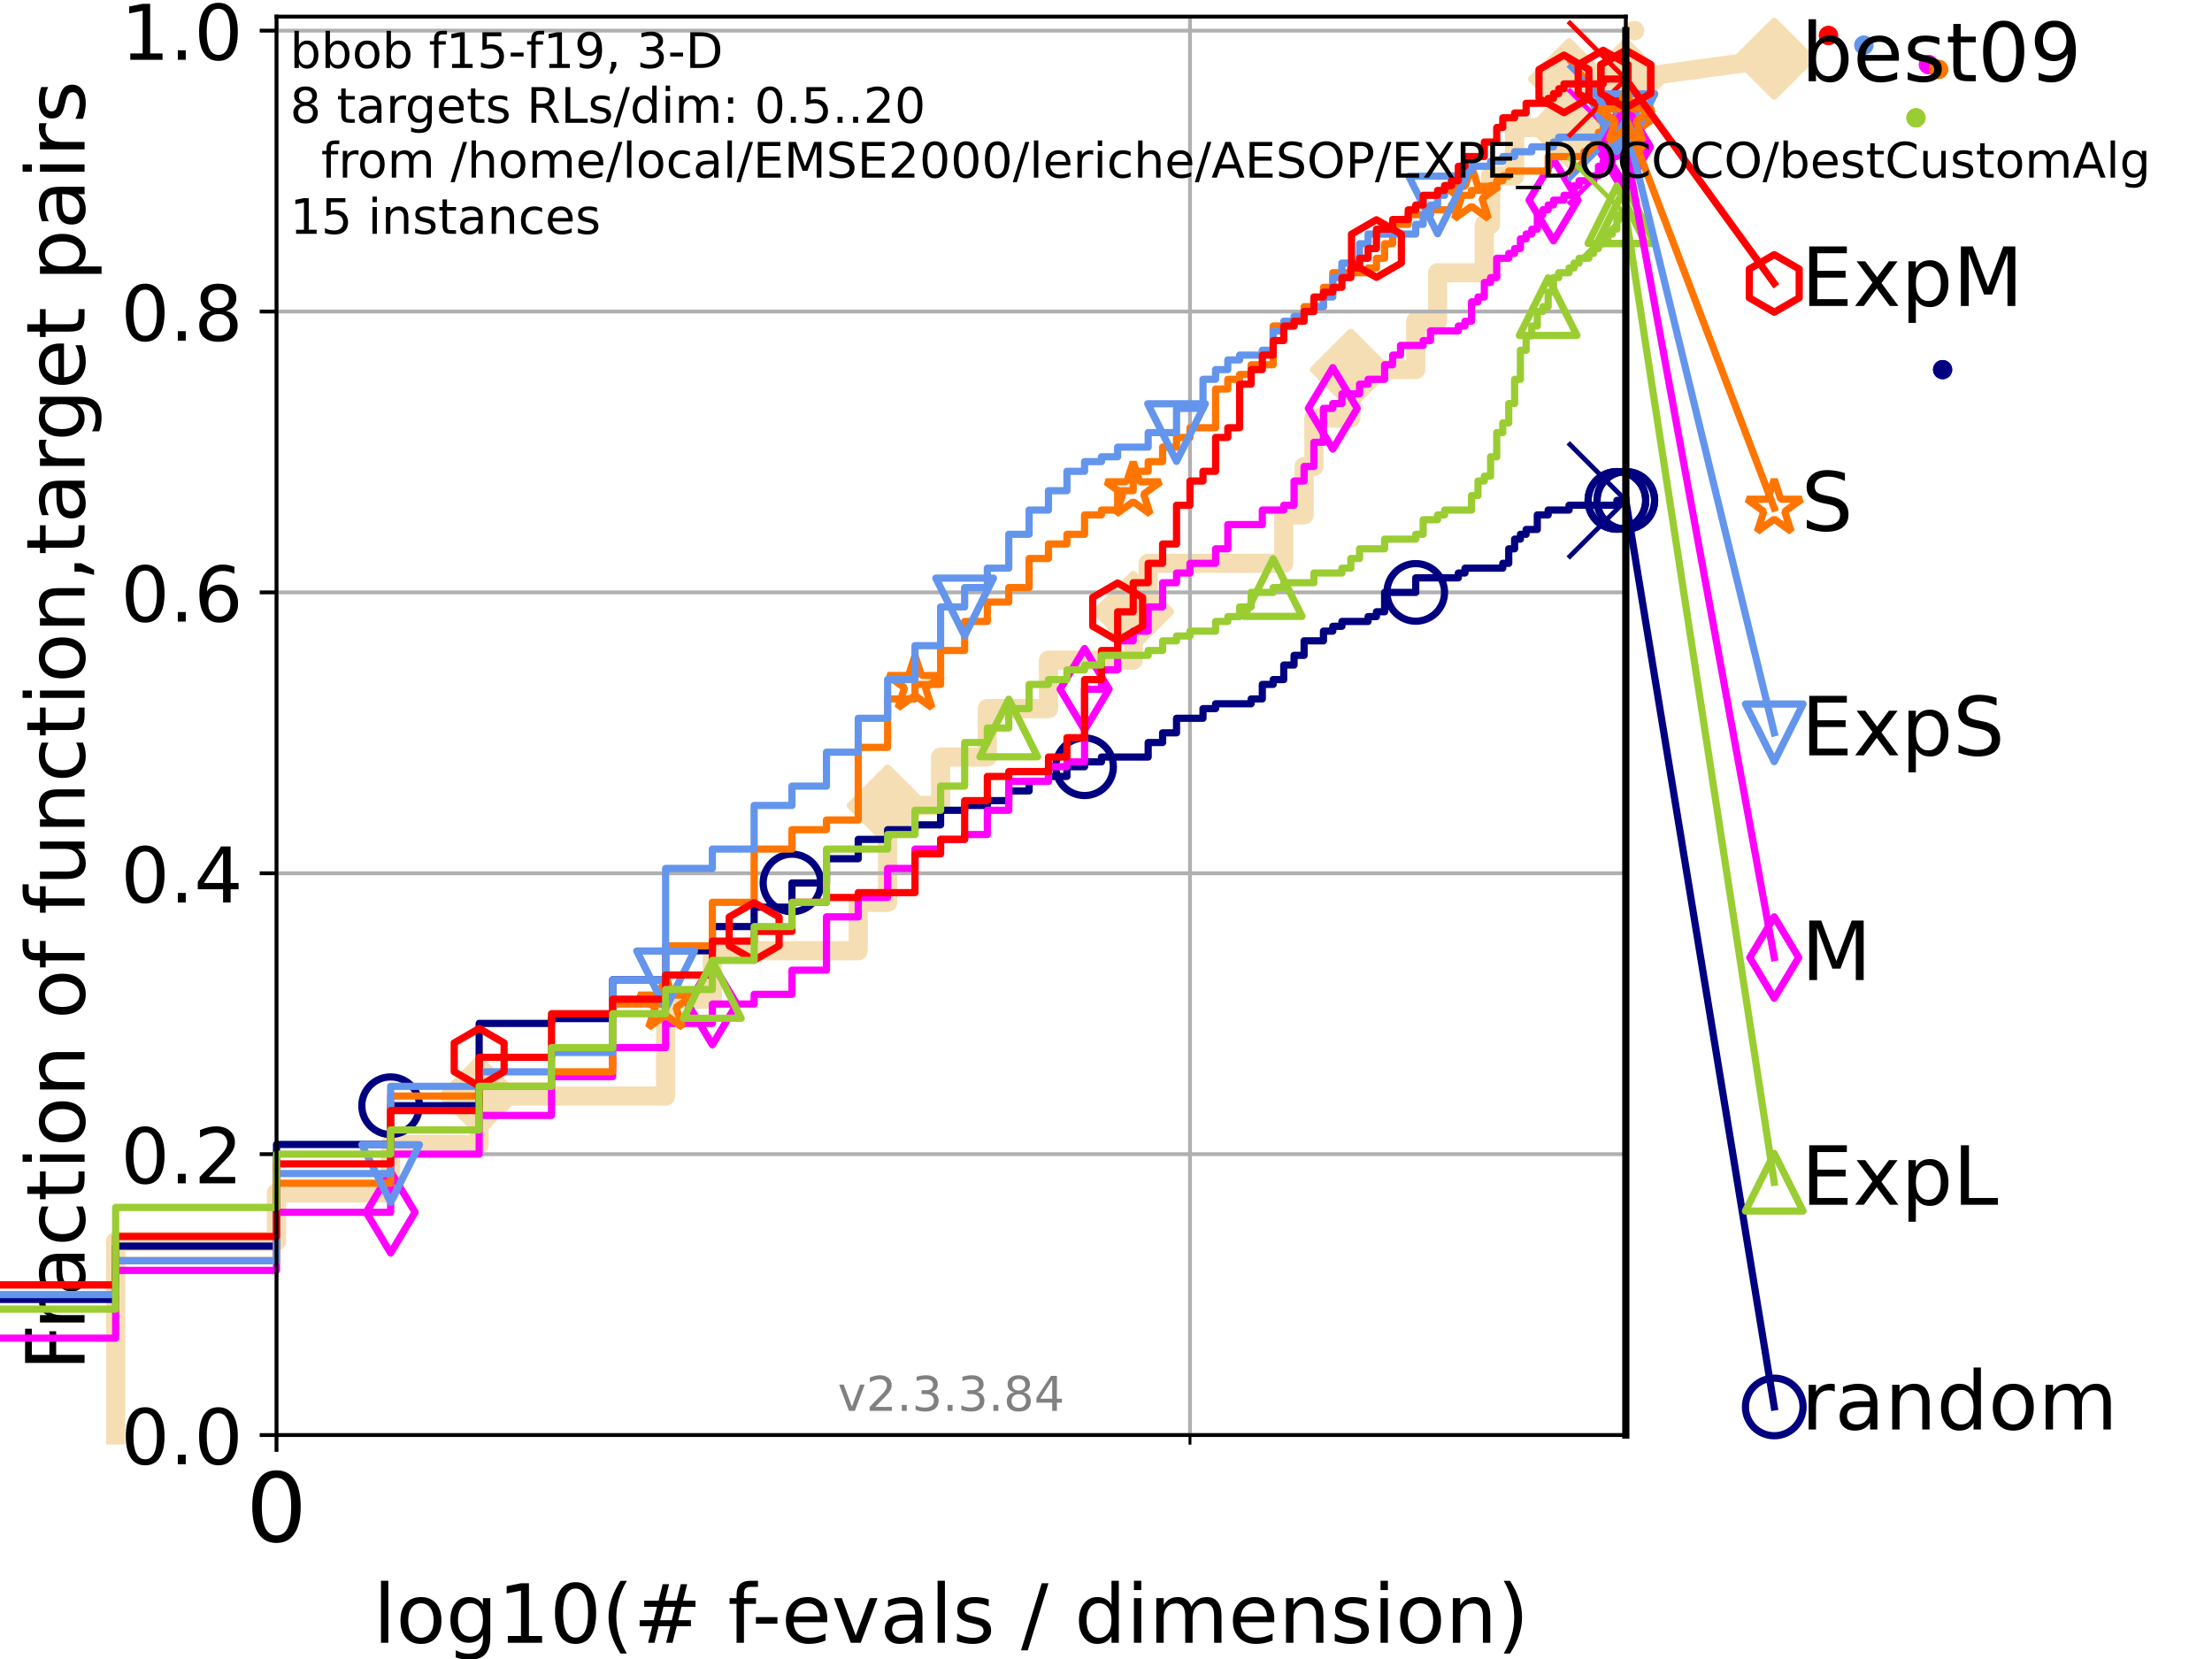<?xml version="1.0" encoding="utf-8" standalone="no"?>
<!DOCTYPE svg PUBLIC "-//W3C//DTD SVG 1.1//EN"
  "http://www.w3.org/Graphics/SVG/1.1/DTD/svg11.dtd">
<!-- Created with matplotlib (https://matplotlib.org/) -->
<svg height="345.6pt" version="1.1" viewBox="0 0 460.8 345.6" width="460.8pt" xmlns="http://www.w3.org/2000/svg" xmlns:xlink="http://www.w3.org/1999/xlink">
 <defs>
  <style type="text/css">*{stroke-linecap:butt;stroke-linejoin:round;}</style>
 </defs>
 <g id="figure_1">
  <g id="patch_1">
   <path d="M 0 345.6 
L 460.8 345.6 
L 460.8 0 
L 0 0 
z
" style="fill:#ffffff;"/>
  </g>
  <g id="axes_1">
   <g id="patch_2">
    <path d="M 57.6 298.944 
L 338.688 298.944 
L 338.688 3.456 
L 57.6 3.456 
z
" style="fill:#ffffff;"/>
   </g>
   <g id="line2d_1">
    <path d="M 24.091 298.944 
L 24.091 258.591 
L 57.6 258.591 
L 57.6 248.502 
L 81.375 248.502 
L 81.375 238.414 
L 99.817 238.414 
L 99.817 228.325 
L 138.659 228.325 
L 138.659 208.149 
L 148.394 208.149 
L 148.394 198.06 
L 178.784 198.06 
L 178.784 187.972 
L 184.908 187.972 
L 184.908 167.795 
L 195.944 167.795 
L 195.944 157.707 
L 205.678 157.707 
L 205.678 147.619 
L 218.417 147.619 
L 218.417 137.53 
L 236.068 137.53 
L 236.068 127.442 
L 239.187 127.442 
L 239.187 117.354 
L 267.431 117.354 
L 267.431 107.265 
L 271.67 107.265 
L 271.67 97.177 
L 273.71 97.177 
L 273.71 87.088 
L 281.404 87.088 
L 281.404 77 
L 294.927 77 
L 294.927 66.912 
L 299.477 66.912 
L 299.477 56.823 
L 309.211 56.823 
L 309.211 46.735 
L 310.513 46.735 
L 310.513 36.647 
L 315.523 36.647 
L 315.523 26.558 
L 326.862 26.558 
L 326.862 16.47 
L 338.688 16.47 
" style="fill:none;stroke:#f5deb3;stroke-linecap:square;stroke-width:4;"/>
   </g>
   <g id="line2d_2">
    <defs>
     <path d="M -0 7.778 
L 7.778 0 
L 0 -7.778 
L -7.778 -0 
z
" id="m966e18b31f" style="stroke:#f5deb3;stroke-linejoin:miter;stroke-width:1.5;"/>
    </defs>
    <g>
     <use style="fill:#f5deb3;stroke:#f5deb3;stroke-linejoin:miter;stroke-width:1.5;" x="99.817" xlink:href="#m966e18b31f" y="228.325"/>
     <use style="fill:#f5deb3;stroke:#f5deb3;stroke-linejoin:miter;stroke-width:1.5;" x="184.908" xlink:href="#m966e18b31f" y="167.795"/>
     <use style="fill:#f5deb3;stroke:#f5deb3;stroke-linejoin:miter;stroke-width:1.5;" x="236.068" xlink:href="#m966e18b31f" y="127.442"/>
     <use style="fill:#f5deb3;stroke:#f5deb3;stroke-linejoin:miter;stroke-width:1.5;" x="281.404" xlink:href="#m966e18b31f" y="77"/>
     <use style="fill:#f5deb3;stroke:#f5deb3;stroke-linejoin:miter;stroke-width:1.5;" x="326.862" xlink:href="#m966e18b31f" y="26.558"/>
     <use style="fill:#f5deb3;stroke:#f5deb3;stroke-linejoin:miter;stroke-width:1.5;" x="326.862" xlink:href="#m966e18b31f" y="16.47"/>
     <use style="fill:#f5deb3;stroke:#f5deb3;stroke-linejoin:miter;stroke-width:1.5;" x="338.688" xlink:href="#m966e18b31f" y="16.47"/>
    </g>
   </g>
   <g id="line2d_3">
    <path style="fill:none;stroke:#f5deb3;stroke-linecap:square;stroke-width:4;"/>
    <g/>
   </g>
   <g id="line2d_4">
    <path d="M 338.688 16.47 
L 369.608 12.233 
" style="fill:none;stroke:#f5deb3;stroke-linecap:square;stroke-width:4;"/>
    <g>
     <use style="fill:#f5deb3;stroke:#f5deb3;stroke-linejoin:miter;stroke-width:1.5;" x="338.688" xlink:href="#m966e18b31f" y="16.47"/>
     <use style="fill:#f5deb3;stroke:#f5deb3;stroke-linejoin:miter;stroke-width:1.5;" x="369.608" xlink:href="#m966e18b31f" y="12.233"/>
    </g>
   </g>
   <g id="matplotlib.axis_1">
    <g id="xtick_1">
     <g id="line2d_5">
      <path clip-path="url(#p668d00f176)" d="M 57.6 298.944 
L 57.6 3.456 
" style="fill:none;stroke:#b0b0b0;stroke-linecap:square;stroke-width:0.8;"/>
     </g>
     <g id="line2d_6">
      <defs>
       <path d="M 0 0 
L 0 3.5 
" id="m271fcbe7f7" style="stroke:#000000;stroke-width:0.8;"/>
      </defs>
      <g>
       <use style="stroke:#000000;stroke-width:0.8;" x="57.6" xlink:href="#m271fcbe7f7" y="298.944"/>
      </g>
     </g>
     <g id="text_1">
      <!-- 0 -->
      <g transform="translate(51.237 321.141)scale(0.2 -0.2)">
       <defs>
        <path d="M 31.781 66.406 
Q 24.172 66.406 20.328 58.906 
Q 16.5 51.422 16.5 36.375 
Q 16.5 21.391 20.328 13.891 
Q 24.172 6.391 31.781 6.391 
Q 39.453 6.391 43.281 13.891 
Q 47.125 21.391 47.125 36.375 
Q 47.125 51.422 43.281 58.906 
Q 39.453 66.406 31.781 66.406 
z
M 31.781 74.219 
Q 44.047 74.219 50.516 64.516 
Q 56.984 54.828 56.984 36.375 
Q 56.984 17.969 50.516 8.266 
Q 44.047 -1.422 31.781 -1.422 
Q 19.531 -1.422 13.062 8.266 
Q 6.594 17.969 6.594 36.375 
Q 6.594 54.828 13.062 64.516 
Q 19.531 74.219 31.781 74.219 
z
" id="DejaVuSans-48"/>
       </defs>
       <use xlink:href="#DejaVuSans-48"/>
      </g>
     </g>
    </g>
    <g id="xtick_2">
     <g id="line2d_7">
      <path clip-path="url(#p668d00f176)" d="M 247.894 298.944 
L 247.894 3.456 
" style="fill:none;stroke:#b0b0b0;stroke-linecap:square;stroke-width:0.8;"/>
     </g>
     <g id="line2d_8">
      <defs>
       <path d="M 0 0 
L 0 2 
" id="mba7dfaaf6f" style="stroke:#000000;stroke-width:0.6;"/>
      </defs>
      <g>
       <use style="stroke:#000000;stroke-width:0.6;" x="247.894" xlink:href="#mba7dfaaf6f" y="298.944"/>
      </g>
     </g>
    </g>
    <g id="text_2">
     <!-- log10(# f-evals / dimension) -->
     <g transform="translate(77.764 342.218)scale(0.17 -0.17)">
      <defs>
       <path d="M 9.422 75.984 
L 18.406 75.984 
L 18.406 0 
L 9.422 0 
z
" id="DejaVuSans-108"/>
       <path d="M 30.609 48.391 
Q 23.391 48.391 19.188 42.75 
Q 14.984 37.109 14.984 27.297 
Q 14.984 17.484 19.156 11.844 
Q 23.344 6.203 30.609 6.203 
Q 37.797 6.203 41.984 11.859 
Q 46.188 17.531 46.188 27.297 
Q 46.188 37.016 41.984 42.703 
Q 37.797 48.391 30.609 48.391 
z
M 30.609 56 
Q 42.328 56 49.016 48.375 
Q 55.719 40.766 55.719 27.297 
Q 55.719 13.875 49.016 6.219 
Q 42.328 -1.422 30.609 -1.422 
Q 18.844 -1.422 12.172 6.219 
Q 5.516 13.875 5.516 27.297 
Q 5.516 40.766 12.172 48.375 
Q 18.844 56 30.609 56 
z
" id="DejaVuSans-111"/>
       <path d="M 45.406 27.984 
Q 45.406 37.75 41.375 43.109 
Q 37.359 48.484 30.078 48.484 
Q 22.859 48.484 18.828 43.109 
Q 14.797 37.75 14.797 27.984 
Q 14.797 18.266 18.828 12.891 
Q 22.859 7.516 30.078 7.516 
Q 37.359 7.516 41.375 12.891 
Q 45.406 18.266 45.406 27.984 
z
M 54.391 6.781 
Q 54.391 -7.172 48.188 -13.984 
Q 42 -20.797 29.203 -20.797 
Q 24.469 -20.797 20.266 -20.094 
Q 16.062 -19.391 12.109 -17.922 
L 12.109 -9.188 
Q 16.062 -11.328 19.922 -12.344 
Q 23.781 -13.375 27.781 -13.375 
Q 36.625 -13.375 41.016 -8.766 
Q 45.406 -4.156 45.406 5.172 
L 45.406 9.625 
Q 42.625 4.781 38.281 2.391 
Q 33.938 0 27.875 0 
Q 17.828 0 11.672 7.656 
Q 5.516 15.328 5.516 27.984 
Q 5.516 40.672 11.672 48.328 
Q 17.828 56 27.875 56 
Q 33.938 56 38.281 53.609 
Q 42.625 51.219 45.406 46.391 
L 45.406 54.688 
L 54.391 54.688 
z
" id="DejaVuSans-103"/>
       <path d="M 12.406 8.297 
L 28.516 8.297 
L 28.516 63.922 
L 10.984 60.406 
L 10.984 69.391 
L 28.422 72.906 
L 38.281 72.906 
L 38.281 8.297 
L 54.391 8.297 
L 54.391 0 
L 12.406 0 
z
" id="DejaVuSans-49"/>
       <path d="M 31 75.875 
Q 24.469 64.656 21.281 53.656 
Q 18.109 42.672 18.109 31.391 
Q 18.109 20.125 21.312 9.062 
Q 24.516 -2 31 -13.188 
L 23.188 -13.188 
Q 15.875 -1.703 12.234 9.375 
Q 8.594 20.453 8.594 31.391 
Q 8.594 42.281 12.203 53.312 
Q 15.828 64.359 23.188 75.875 
z
" id="DejaVuSans-40"/>
       <path d="M 51.125 44 
L 36.922 44 
L 32.812 27.688 
L 47.125 27.688 
z
M 43.797 71.781 
L 38.719 51.516 
L 52.984 51.516 
L 58.109 71.781 
L 65.922 71.781 
L 60.891 51.516 
L 76.125 51.516 
L 76.125 44 
L 58.984 44 
L 54.984 27.688 
L 70.516 27.688 
L 70.516 20.219 
L 53.078 20.219 
L 48 0 
L 40.188 0 
L 45.219 20.219 
L 30.906 20.219 
L 25.875 0 
L 18.016 0 
L 23.094 20.219 
L 7.719 20.219 
L 7.719 27.688 
L 24.906 27.688 
L 29 44 
L 13.281 44 
L 13.281 51.516 
L 30.906 51.516 
L 35.891 71.781 
z
" id="DejaVuSans-35"/>
       <path id="DejaVuSans-32"/>
       <path d="M 37.109 75.984 
L 37.109 68.5 
L 28.516 68.5 
Q 23.688 68.5 21.797 66.547 
Q 19.922 64.594 19.922 59.516 
L 19.922 54.688 
L 34.719 54.688 
L 34.719 47.703 
L 19.922 47.703 
L 19.922 0 
L 10.891 0 
L 10.891 47.703 
L 2.297 47.703 
L 2.297 54.688 
L 10.891 54.688 
L 10.891 58.5 
Q 10.891 67.625 15.141 71.797 
Q 19.391 75.984 28.609 75.984 
z
" id="DejaVuSans-102"/>
       <path d="M 4.891 31.391 
L 31.203 31.391 
L 31.203 23.391 
L 4.891 23.391 
z
" id="DejaVuSans-45"/>
       <path d="M 56.203 29.594 
L 56.203 25.203 
L 14.891 25.203 
Q 15.484 15.922 20.484 11.062 
Q 25.484 6.203 34.422 6.203 
Q 39.594 6.203 44.453 7.469 
Q 49.312 8.734 54.109 11.281 
L 54.109 2.781 
Q 49.266 0.734 44.188 -0.344 
Q 39.109 -1.422 33.891 -1.422 
Q 20.797 -1.422 13.156 6.188 
Q 5.516 13.812 5.516 26.812 
Q 5.516 40.234 12.766 48.109 
Q 20.016 56 32.328 56 
Q 43.359 56 49.781 48.891 
Q 56.203 41.797 56.203 29.594 
z
M 47.219 32.234 
Q 47.125 39.594 43.094 43.984 
Q 39.062 48.391 32.422 48.391 
Q 24.906 48.391 20.391 44.141 
Q 15.875 39.891 15.188 32.172 
z
" id="DejaVuSans-101"/>
       <path d="M 2.984 54.688 
L 12.5 54.688 
L 29.594 8.797 
L 46.688 54.688 
L 56.203 54.688 
L 35.688 0 
L 23.484 0 
z
" id="DejaVuSans-118"/>
       <path d="M 34.281 27.484 
Q 23.391 27.484 19.188 25 
Q 14.984 22.516 14.984 16.5 
Q 14.984 11.719 18.141 8.906 
Q 21.297 6.109 26.703 6.109 
Q 34.188 6.109 38.703 11.406 
Q 43.219 16.703 43.219 25.484 
L 43.219 27.484 
z
M 52.203 31.203 
L 52.203 0 
L 43.219 0 
L 43.219 8.297 
Q 40.141 3.328 35.547 0.953 
Q 30.953 -1.422 24.312 -1.422 
Q 15.922 -1.422 10.953 3.297 
Q 6 8.016 6 15.922 
Q 6 25.141 12.172 29.828 
Q 18.359 34.516 30.609 34.516 
L 43.219 34.516 
L 43.219 35.406 
Q 43.219 41.609 39.141 45 
Q 35.062 48.391 27.688 48.391 
Q 23 48.391 18.547 47.266 
Q 14.109 46.141 10.016 43.891 
L 10.016 52.203 
Q 14.938 54.109 19.578 55.047 
Q 24.219 56 28.609 56 
Q 40.484 56 46.344 49.844 
Q 52.203 43.703 52.203 31.203 
z
" id="DejaVuSans-97"/>
       <path d="M 44.281 53.078 
L 44.281 44.578 
Q 40.484 46.531 36.375 47.5 
Q 32.281 48.484 27.875 48.484 
Q 21.188 48.484 17.844 46.438 
Q 14.5 44.391 14.5 40.281 
Q 14.5 37.156 16.891 35.375 
Q 19.281 33.594 26.516 31.984 
L 29.594 31.297 
Q 39.156 29.25 43.188 25.516 
Q 47.219 21.781 47.219 15.094 
Q 47.219 7.469 41.188 3.016 
Q 35.156 -1.422 24.609 -1.422 
Q 20.219 -1.422 15.453 -0.562 
Q 10.688 0.297 5.422 2 
L 5.422 11.281 
Q 10.406 8.688 15.234 7.391 
Q 20.062 6.109 24.812 6.109 
Q 31.156 6.109 34.562 8.281 
Q 37.984 10.453 37.984 14.406 
Q 37.984 18.062 35.516 20.016 
Q 33.062 21.969 24.703 23.781 
L 21.578 24.516 
Q 13.234 26.266 9.516 29.906 
Q 5.812 33.547 5.812 39.891 
Q 5.812 47.609 11.281 51.797 
Q 16.75 56 26.812 56 
Q 31.781 56 36.172 55.266 
Q 40.578 54.547 44.281 53.078 
z
" id="DejaVuSans-115"/>
       <path d="M 25.391 72.906 
L 33.688 72.906 
L 8.297 -9.281 
L 0 -9.281 
z
" id="DejaVuSans-47"/>
       <path d="M 45.406 46.391 
L 45.406 75.984 
L 54.391 75.984 
L 54.391 0 
L 45.406 0 
L 45.406 8.203 
Q 42.578 3.328 38.25 0.953 
Q 33.938 -1.422 27.875 -1.422 
Q 17.969 -1.422 11.734 6.484 
Q 5.516 14.406 5.516 27.297 
Q 5.516 40.188 11.734 48.094 
Q 17.969 56 27.875 56 
Q 33.938 56 38.25 53.625 
Q 42.578 51.266 45.406 46.391 
z
M 14.797 27.297 
Q 14.797 17.391 18.875 11.75 
Q 22.953 6.109 30.078 6.109 
Q 37.203 6.109 41.297 11.75 
Q 45.406 17.391 45.406 27.297 
Q 45.406 37.203 41.297 42.844 
Q 37.203 48.484 30.078 48.484 
Q 22.953 48.484 18.875 42.844 
Q 14.797 37.203 14.797 27.297 
z
" id="DejaVuSans-100"/>
       <path d="M 9.422 54.688 
L 18.406 54.688 
L 18.406 0 
L 9.422 0 
z
M 9.422 75.984 
L 18.406 75.984 
L 18.406 64.594 
L 9.422 64.594 
z
" id="DejaVuSans-105"/>
       <path d="M 52 44.188 
Q 55.375 50.25 60.062 53.125 
Q 64.75 56 71.094 56 
Q 79.641 56 84.281 50.016 
Q 88.922 44.047 88.922 33.016 
L 88.922 0 
L 79.891 0 
L 79.891 32.719 
Q 79.891 40.578 77.094 44.375 
Q 74.312 48.188 68.609 48.188 
Q 61.625 48.188 57.562 43.547 
Q 53.516 38.922 53.516 30.906 
L 53.516 0 
L 44.484 0 
L 44.484 32.719 
Q 44.484 40.625 41.703 44.406 
Q 38.922 48.188 33.109 48.188 
Q 26.219 48.188 22.156 43.531 
Q 18.109 38.875 18.109 30.906 
L 18.109 0 
L 9.078 0 
L 9.078 54.688 
L 18.109 54.688 
L 18.109 46.188 
Q 21.188 51.219 25.484 53.609 
Q 29.781 56 35.688 56 
Q 41.656 56 45.828 52.969 
Q 50 49.953 52 44.188 
z
" id="DejaVuSans-109"/>
       <path d="M 54.891 33.016 
L 54.891 0 
L 45.906 0 
L 45.906 32.719 
Q 45.906 40.484 42.875 44.328 
Q 39.844 48.188 33.797 48.188 
Q 26.516 48.188 22.312 43.547 
Q 18.109 38.922 18.109 30.906 
L 18.109 0 
L 9.078 0 
L 9.078 54.688 
L 18.109 54.688 
L 18.109 46.188 
Q 21.344 51.125 25.703 53.562 
Q 30.078 56 35.797 56 
Q 45.219 56 50.047 50.172 
Q 54.891 44.344 54.891 33.016 
z
" id="DejaVuSans-110"/>
       <path d="M 8.016 75.875 
L 15.828 75.875 
Q 23.141 64.359 26.781 53.312 
Q 30.422 42.281 30.422 31.391 
Q 30.422 20.453 26.781 9.375 
Q 23.141 -1.703 15.828 -13.188 
L 8.016 -13.188 
Q 14.5 -2 17.703 9.062 
Q 20.906 20.125 20.906 31.391 
Q 20.906 42.672 17.703 53.656 
Q 14.5 64.656 8.016 75.875 
z
" id="DejaVuSans-41"/>
      </defs>
      <use xlink:href="#DejaVuSans-108"/>
      <use x="27.783" xlink:href="#DejaVuSans-111"/>
      <use x="88.965" xlink:href="#DejaVuSans-103"/>
      <use x="152.441" xlink:href="#DejaVuSans-49"/>
      <use x="216.064" xlink:href="#DejaVuSans-48"/>
      <use x="279.688" xlink:href="#DejaVuSans-40"/>
      <use x="318.701" xlink:href="#DejaVuSans-35"/>
      <use x="402.49" xlink:href="#DejaVuSans-32"/>
      <use x="434.277" xlink:href="#DejaVuSans-102"/>
      <use x="463.982" xlink:href="#DejaVuSans-45"/>
      <use x="500.066" xlink:href="#DejaVuSans-101"/>
      <use x="561.59" xlink:href="#DejaVuSans-118"/>
      <use x="620.77" xlink:href="#DejaVuSans-97"/>
      <use x="682.049" xlink:href="#DejaVuSans-108"/>
      <use x="709.832" xlink:href="#DejaVuSans-115"/>
      <use x="761.932" xlink:href="#DejaVuSans-32"/>
      <use x="793.719" xlink:href="#DejaVuSans-47"/>
      <use x="827.41" xlink:href="#DejaVuSans-32"/>
      <use x="859.197" xlink:href="#DejaVuSans-100"/>
      <use x="922.674" xlink:href="#DejaVuSans-105"/>
      <use x="950.457" xlink:href="#DejaVuSans-109"/>
      <use x="1047.869" xlink:href="#DejaVuSans-101"/>
      <use x="1109.393" xlink:href="#DejaVuSans-110"/>
      <use x="1172.771" xlink:href="#DejaVuSans-115"/>
      <use x="1224.871" xlink:href="#DejaVuSans-105"/>
      <use x="1252.654" xlink:href="#DejaVuSans-111"/>
      <use x="1313.836" xlink:href="#DejaVuSans-110"/>
      <use x="1377.215" xlink:href="#DejaVuSans-41"/>
     </g>
    </g>
   </g>
   <g id="matplotlib.axis_2">
    <g id="ytick_1">
     <g id="line2d_9">
      <path clip-path="url(#p668d00f176)" d="M 57.6 298.944 
L 338.688 298.944 
" style="fill:none;stroke:#b0b0b0;stroke-linecap:square;stroke-width:0.8;"/>
     </g>
     <g id="line2d_10">
      <defs>
       <path d="M 0 0 
L -3.5 0 
" id="mccfcd7e148" style="stroke:#000000;stroke-width:0.8;"/>
      </defs>
      <g>
       <use style="stroke:#000000;stroke-width:0.8;" x="57.6" xlink:href="#mccfcd7e148" y="298.944"/>
      </g>
     </g>
     <g id="text_3">
      <!-- 0.0 -->
      <g transform="translate(25.155 305.023)scale(0.16 -0.16)">
       <defs>
        <path d="M 10.688 12.406 
L 21 12.406 
L 21 0 
L 10.688 0 
z
" id="DejaVuSans-46"/>
       </defs>
       <use xlink:href="#DejaVuSans-48"/>
       <use x="63.623" xlink:href="#DejaVuSans-46"/>
       <use x="95.41" xlink:href="#DejaVuSans-48"/>
      </g>
     </g>
    </g>
    <g id="ytick_2">
     <g id="line2d_11">
      <path clip-path="url(#p668d00f176)" d="M 57.6 240.432 
L 338.688 240.432 
" style="fill:none;stroke:#b0b0b0;stroke-linecap:square;stroke-width:0.8;"/>
     </g>
     <g id="line2d_12">
      <g>
       <use style="stroke:#000000;stroke-width:0.8;" x="57.6" xlink:href="#mccfcd7e148" y="240.432"/>
      </g>
     </g>
     <g id="text_4">
      <!-- 0.2 -->
      <g transform="translate(25.155 246.51)scale(0.16 -0.16)">
       <defs>
        <path d="M 19.188 8.297 
L 53.609 8.297 
L 53.609 0 
L 7.328 0 
L 7.328 8.297 
Q 12.938 14.109 22.625 23.891 
Q 32.328 33.688 34.812 36.531 
Q 39.547 41.844 41.422 45.531 
Q 43.312 49.219 43.312 52.781 
Q 43.312 58.594 39.234 62.25 
Q 35.156 65.922 28.609 65.922 
Q 23.969 65.922 18.812 64.312 
Q 13.672 62.703 7.812 59.422 
L 7.812 69.391 
Q 13.766 71.781 18.938 73 
Q 24.125 74.219 28.422 74.219 
Q 39.75 74.219 46.484 68.547 
Q 53.219 62.891 53.219 53.422 
Q 53.219 48.922 51.531 44.891 
Q 49.859 40.875 45.406 35.406 
Q 44.188 33.984 37.641 27.219 
Q 31.109 20.453 19.188 8.297 
z
" id="DejaVuSans-50"/>
       </defs>
       <use xlink:href="#DejaVuSans-48"/>
       <use x="63.623" xlink:href="#DejaVuSans-46"/>
       <use x="95.41" xlink:href="#DejaVuSans-50"/>
      </g>
     </g>
    </g>
    <g id="ytick_3">
     <g id="line2d_13">
      <path clip-path="url(#p668d00f176)" d="M 57.6 181.919 
L 338.688 181.919 
" style="fill:none;stroke:#b0b0b0;stroke-linecap:square;stroke-width:0.8;"/>
     </g>
     <g id="line2d_14">
      <g>
       <use style="stroke:#000000;stroke-width:0.8;" x="57.6" xlink:href="#mccfcd7e148" y="181.919"/>
      </g>
     </g>
     <g id="text_5">
      <!-- 0.4 -->
      <g transform="translate(25.155 187.998)scale(0.16 -0.16)">
       <defs>
        <path d="M 37.797 64.312 
L 12.891 25.391 
L 37.797 25.391 
z
M 35.203 72.906 
L 47.609 72.906 
L 47.609 25.391 
L 58.016 25.391 
L 58.016 17.188 
L 47.609 17.188 
L 47.609 0 
L 37.797 0 
L 37.797 17.188 
L 4.891 17.188 
L 4.891 26.703 
z
" id="DejaVuSans-52"/>
       </defs>
       <use xlink:href="#DejaVuSans-48"/>
       <use x="63.623" xlink:href="#DejaVuSans-46"/>
       <use x="95.41" xlink:href="#DejaVuSans-52"/>
      </g>
     </g>
    </g>
    <g id="ytick_4">
     <g id="line2d_15">
      <path clip-path="url(#p668d00f176)" d="M 57.6 123.407 
L 338.688 123.407 
" style="fill:none;stroke:#b0b0b0;stroke-linecap:square;stroke-width:0.8;"/>
     </g>
     <g id="line2d_16">
      <g>
       <use style="stroke:#000000;stroke-width:0.8;" x="57.6" xlink:href="#mccfcd7e148" y="123.407"/>
      </g>
     </g>
     <g id="text_6">
      <!-- 0.6 -->
      <g transform="translate(25.155 129.485)scale(0.16 -0.16)">
       <defs>
        <path d="M 33.016 40.375 
Q 26.375 40.375 22.484 35.828 
Q 18.609 31.297 18.609 23.391 
Q 18.609 15.531 22.484 10.953 
Q 26.375 6.391 33.016 6.391 
Q 39.656 6.391 43.531 10.953 
Q 47.406 15.531 47.406 23.391 
Q 47.406 31.297 43.531 35.828 
Q 39.656 40.375 33.016 40.375 
z
M 52.594 71.297 
L 52.594 62.312 
Q 48.875 64.062 45.094 64.984 
Q 41.312 65.922 37.594 65.922 
Q 27.828 65.922 22.672 59.328 
Q 17.531 52.734 16.797 39.406 
Q 19.672 43.656 24.016 45.922 
Q 28.375 48.188 33.594 48.188 
Q 44.578 48.188 50.953 41.516 
Q 57.328 34.859 57.328 23.391 
Q 57.328 12.156 50.688 5.359 
Q 44.047 -1.422 33.016 -1.422 
Q 20.359 -1.422 13.672 8.266 
Q 6.984 17.969 6.984 36.375 
Q 6.984 53.656 15.188 63.938 
Q 23.391 74.219 37.203 74.219 
Q 40.922 74.219 44.703 73.484 
Q 48.484 72.75 52.594 71.297 
z
" id="DejaVuSans-54"/>
       </defs>
       <use xlink:href="#DejaVuSans-48"/>
       <use x="63.623" xlink:href="#DejaVuSans-46"/>
       <use x="95.41" xlink:href="#DejaVuSans-54"/>
      </g>
     </g>
    </g>
    <g id="ytick_5">
     <g id="line2d_17">
      <path clip-path="url(#p668d00f176)" d="M 57.6 64.894 
L 338.688 64.894 
" style="fill:none;stroke:#b0b0b0;stroke-linecap:square;stroke-width:0.8;"/>
     </g>
     <g id="line2d_18">
      <g>
       <use style="stroke:#000000;stroke-width:0.8;" x="57.6" xlink:href="#mccfcd7e148" y="64.894"/>
      </g>
     </g>
     <g id="text_7">
      <!-- 0.8 -->
      <g transform="translate(25.155 70.973)scale(0.16 -0.16)">
       <defs>
        <path d="M 31.781 34.625 
Q 24.75 34.625 20.719 30.859 
Q 16.703 27.094 16.703 20.516 
Q 16.703 13.922 20.719 10.156 
Q 24.75 6.391 31.781 6.391 
Q 38.812 6.391 42.859 10.172 
Q 46.922 13.969 46.922 20.516 
Q 46.922 27.094 42.891 30.859 
Q 38.875 34.625 31.781 34.625 
z
M 21.922 38.812 
Q 15.578 40.375 12.031 44.719 
Q 8.5 49.078 8.5 55.328 
Q 8.5 64.062 14.719 69.141 
Q 20.953 74.219 31.781 74.219 
Q 42.672 74.219 48.875 69.141 
Q 55.078 64.062 55.078 55.328 
Q 55.078 49.078 51.531 44.719 
Q 48 40.375 41.703 38.812 
Q 48.828 37.156 52.797 32.312 
Q 56.781 27.484 56.781 20.516 
Q 56.781 9.906 50.312 4.234 
Q 43.844 -1.422 31.781 -1.422 
Q 19.734 -1.422 13.25 4.234 
Q 6.781 9.906 6.781 20.516 
Q 6.781 27.484 10.781 32.312 
Q 14.797 37.156 21.922 38.812 
z
M 18.312 54.391 
Q 18.312 48.734 21.844 45.562 
Q 25.391 42.391 31.781 42.391 
Q 38.141 42.391 41.719 45.562 
Q 45.312 48.734 45.312 54.391 
Q 45.312 60.062 41.719 63.234 
Q 38.141 66.406 31.781 66.406 
Q 25.391 66.406 21.844 63.234 
Q 18.312 60.062 18.312 54.391 
z
" id="DejaVuSans-56"/>
       </defs>
       <use xlink:href="#DejaVuSans-48"/>
       <use x="63.623" xlink:href="#DejaVuSans-46"/>
       <use x="95.41" xlink:href="#DejaVuSans-56"/>
      </g>
     </g>
    </g>
    <g id="ytick_6">
     <g id="line2d_19">
      <path clip-path="url(#p668d00f176)" d="M 57.6 6.382 
L 338.688 6.382 
" style="fill:none;stroke:#b0b0b0;stroke-linecap:square;stroke-width:0.8;"/>
     </g>
     <g id="line2d_20">
      <g>
       <use style="stroke:#000000;stroke-width:0.8;" x="57.6" xlink:href="#mccfcd7e148" y="6.382"/>
      </g>
     </g>
     <g id="text_8">
      <!-- 1.0 -->
      <g transform="translate(25.155 12.46)scale(0.16 -0.16)">
       <use xlink:href="#DejaVuSans-49"/>
       <use x="63.623" xlink:href="#DejaVuSans-46"/>
       <use x="95.41" xlink:href="#DejaVuSans-48"/>
      </g>
     </g>
    </g>
    <g id="text_9">
     <!-- Fraction of function,target pairs -->
     <g transform="translate(17.62 285.585)rotate(-90)scale(0.17 -0.17)">
      <defs>
       <path d="M 9.812 72.906 
L 51.703 72.906 
L 51.703 64.594 
L 19.672 64.594 
L 19.672 43.109 
L 48.578 43.109 
L 48.578 34.812 
L 19.672 34.812 
L 19.672 0 
L 9.812 0 
z
" id="DejaVuSans-70"/>
       <path d="M 41.109 46.297 
Q 39.594 47.172 37.812 47.578 
Q 36.031 48 33.891 48 
Q 26.266 48 22.188 43.047 
Q 18.109 38.094 18.109 28.812 
L 18.109 0 
L 9.078 0 
L 9.078 54.688 
L 18.109 54.688 
L 18.109 46.188 
Q 20.953 51.172 25.484 53.578 
Q 30.031 56 36.531 56 
Q 37.453 56 38.578 55.875 
Q 39.703 55.766 41.062 55.516 
z
" id="DejaVuSans-114"/>
       <path d="M 48.781 52.594 
L 48.781 44.188 
Q 44.969 46.297 41.141 47.344 
Q 37.312 48.391 33.406 48.391 
Q 24.656 48.391 19.812 42.844 
Q 14.984 37.312 14.984 27.297 
Q 14.984 17.281 19.812 11.734 
Q 24.656 6.203 33.406 6.203 
Q 37.312 6.203 41.141 7.25 
Q 44.969 8.297 48.781 10.406 
L 48.781 2.094 
Q 45.016 0.344 40.984 -0.531 
Q 36.969 -1.422 32.422 -1.422 
Q 20.062 -1.422 12.781 6.344 
Q 5.516 14.109 5.516 27.297 
Q 5.516 40.672 12.859 48.328 
Q 20.219 56 33.016 56 
Q 37.156 56 41.109 55.141 
Q 45.062 54.297 48.781 52.594 
z
" id="DejaVuSans-99"/>
       <path d="M 18.312 70.219 
L 18.312 54.688 
L 36.812 54.688 
L 36.812 47.703 
L 18.312 47.703 
L 18.312 18.016 
Q 18.312 11.328 20.141 9.422 
Q 21.969 7.516 27.594 7.516 
L 36.812 7.516 
L 36.812 0 
L 27.594 0 
Q 17.188 0 13.234 3.875 
Q 9.281 7.766 9.281 18.016 
L 9.281 47.703 
L 2.688 47.703 
L 2.688 54.688 
L 9.281 54.688 
L 9.281 70.219 
z
" id="DejaVuSans-116"/>
       <path d="M 8.5 21.578 
L 8.5 54.688 
L 17.484 54.688 
L 17.484 21.922 
Q 17.484 14.156 20.5 10.266 
Q 23.531 6.391 29.594 6.391 
Q 36.859 6.391 41.078 11.031 
Q 45.312 15.672 45.312 23.688 
L 45.312 54.688 
L 54.297 54.688 
L 54.297 0 
L 45.312 0 
L 45.312 8.406 
Q 42.047 3.422 37.719 1 
Q 33.406 -1.422 27.688 -1.422 
Q 18.266 -1.422 13.375 4.438 
Q 8.5 10.297 8.5 21.578 
z
M 31.109 56 
z
" id="DejaVuSans-117"/>
       <path d="M 11.719 12.406 
L 22.016 12.406 
L 22.016 4 
L 14.016 -11.625 
L 7.719 -11.625 
L 11.719 4 
z
" id="DejaVuSans-44"/>
       <path d="M 18.109 8.203 
L 18.109 -20.797 
L 9.078 -20.797 
L 9.078 54.688 
L 18.109 54.688 
L 18.109 46.391 
Q 20.953 51.266 25.266 53.625 
Q 29.594 56 35.594 56 
Q 45.562 56 51.781 48.094 
Q 58.016 40.188 58.016 27.297 
Q 58.016 14.406 51.781 6.484 
Q 45.562 -1.422 35.594 -1.422 
Q 29.594 -1.422 25.266 0.953 
Q 20.953 3.328 18.109 8.203 
z
M 48.688 27.297 
Q 48.688 37.203 44.609 42.844 
Q 40.531 48.484 33.406 48.484 
Q 26.266 48.484 22.188 42.844 
Q 18.109 37.203 18.109 27.297 
Q 18.109 17.391 22.188 11.75 
Q 26.266 6.109 33.406 6.109 
Q 40.531 6.109 44.609 11.75 
Q 48.688 17.391 48.688 27.297 
z
" id="DejaVuSans-112"/>
      </defs>
      <use xlink:href="#DejaVuSans-70"/>
      <use x="50.27" xlink:href="#DejaVuSans-114"/>
      <use x="91.383" xlink:href="#DejaVuSans-97"/>
      <use x="152.662" xlink:href="#DejaVuSans-99"/>
      <use x="207.643" xlink:href="#DejaVuSans-116"/>
      <use x="246.852" xlink:href="#DejaVuSans-105"/>
      <use x="274.635" xlink:href="#DejaVuSans-111"/>
      <use x="335.816" xlink:href="#DejaVuSans-110"/>
      <use x="399.195" xlink:href="#DejaVuSans-32"/>
      <use x="430.982" xlink:href="#DejaVuSans-111"/>
      <use x="492.164" xlink:href="#DejaVuSans-102"/>
      <use x="527.369" xlink:href="#DejaVuSans-32"/>
      <use x="559.156" xlink:href="#DejaVuSans-102"/>
      <use x="594.361" xlink:href="#DejaVuSans-117"/>
      <use x="657.74" xlink:href="#DejaVuSans-110"/>
      <use x="721.119" xlink:href="#DejaVuSans-99"/>
      <use x="776.1" xlink:href="#DejaVuSans-116"/>
      <use x="815.309" xlink:href="#DejaVuSans-105"/>
      <use x="843.092" xlink:href="#DejaVuSans-111"/>
      <use x="904.273" xlink:href="#DejaVuSans-110"/>
      <use x="967.652" xlink:href="#DejaVuSans-44"/>
      <use x="999.439" xlink:href="#DejaVuSans-116"/>
      <use x="1038.648" xlink:href="#DejaVuSans-97"/>
      <use x="1099.928" xlink:href="#DejaVuSans-114"/>
      <use x="1139.291" xlink:href="#DejaVuSans-103"/>
      <use x="1202.768" xlink:href="#DejaVuSans-101"/>
      <use x="1264.291" xlink:href="#DejaVuSans-116"/>
      <use x="1303.5" xlink:href="#DejaVuSans-32"/>
      <use x="1335.287" xlink:href="#DejaVuSans-112"/>
      <use x="1398.764" xlink:href="#DejaVuSans-97"/>
      <use x="1460.043" xlink:href="#DejaVuSans-105"/>
      <use x="1487.826" xlink:href="#DejaVuSans-114"/>
      <use x="1528.939" xlink:href="#DejaVuSans-115"/>
     </g>
    </g>
   </g>
   <g id="line2d_21">
    <defs>
     <path d="M 0 1.5 
C 0.398 1.5 0.779 1.342 1.061 1.061 
C 1.342 0.779 1.5 0.398 1.5 0 
C 1.5 -0.398 1.342 -0.779 1.061 -1.061 
C 0.779 -1.342 0.398 -1.5 0 -1.5 
C -0.398 -1.5 -0.779 -1.342 -1.061 -1.061 
C -1.342 -0.779 -1.5 -0.398 -1.5 0 
C -1.5 0.398 -1.342 0.779 -1.061 1.061 
C -0.779 1.342 -0.398 1.5 0 1.5 
z
" id="m0387b21dde" style="stroke:#f5deb3;"/>
    </defs>
    <g>
     <use style="fill:#f5deb3;stroke:#f5deb3;" x="340.504" xlink:href="#m0387b21dde" y="6.382"/>
     <use style="fill:#f5deb3;stroke:#f5deb3;" x="340.504" xlink:href="#m0387b21dde" y="6.382"/>
    </g>
   </g>
   <g id="line2d_22">
    <defs>
     <path d="M 0 1.5 
C 0.398 1.5 0.779 1.342 1.061 1.061 
C 1.342 0.779 1.5 0.398 1.5 0 
C 1.5 -0.398 1.342 -0.779 1.061 -1.061 
C 0.779 -1.342 0.398 -1.5 0 -1.5 
C -0.398 -1.5 -0.779 -1.342 -1.061 -1.061 
C -1.342 -0.779 -1.5 -0.398 -1.5 0 
C -1.5 0.398 -1.342 0.779 -1.061 1.061 
C -0.779 1.342 -0.398 1.5 0 1.5 
z
" id="mfbac338eb3" style="stroke:#000080;"/>
    </defs>
    <g>
     <use style="fill:#000080;stroke:#000080;" x="404.68" xlink:href="#mfbac338eb3" y="77"/>
     <use style="fill:#000080;stroke:#000080;" x="404.68" xlink:href="#mfbac338eb3" y="77"/>
    </g>
   </g>
   <g id="line2d_23">
    <path d="M -1 270.697 
L 24.091 270.697 
L 24.091 259.599 
L 57.6 259.599 
L 57.6 238.414 
L 81.375 238.414 
L 81.375 230.343 
L 99.817 230.343 
L 99.817 213.193 
L 114.884 213.193 
L 114.884 212.184 
L 127.624 212.184 
L 127.624 204.113 
L 138.659 204.113 
L 138.659 198.06 
L 148.394 198.06 
L 148.394 193.016 
L 157.101 193.016 
L 157.101 188.981 
L 164.978 188.981 
L 164.978 183.937 
L 172.169 183.937 
L 172.169 178.893 
L 178.784 178.893 
L 178.784 174.857 
L 184.908 174.857 
L 184.908 172.84 
L 190.61 172.84 
L 190.61 171.831 
L 195.944 171.831 
L 195.944 168.804 
L 200.954 168.804 
L 200.954 167.795 
L 205.678 167.795 
L 205.678 166.787 
L 210.146 166.787 
L 210.146 164.769 
L 214.385 164.769 
L 214.385 162.751 
L 218.417 162.751 
L 218.417 161.742 
L 222.262 161.742 
L 222.262 159.725 
L 225.936 159.725 
L 225.936 158.716 
L 229.453 158.716 
L 229.453 157.707 
L 239.187 157.707 
L 239.187 154.68 
L 242.193 154.68 
L 242.193 152.663 
L 245.093 152.663 
L 245.093 149.636 
L 250.604 149.636 
L 250.604 147.619 
L 253.228 147.619 
L 253.228 146.61 
L 260.634 146.61 
L 260.634 145.601 
L 262.962 145.601 
L 262.962 142.574 
L 265.227 142.574 
L 265.227 141.566 
L 267.431 141.566 
L 267.431 138.539 
L 269.577 138.539 
L 269.577 136.521 
L 271.67 136.521 
L 271.67 133.495 
L 275.702 133.495 
L 275.702 131.477 
L 277.646 131.477 
L 277.646 130.468 
L 279.546 130.468 
L 279.546 129.46 
L 284.997 129.46 
L 284.997 128.451 
L 286.737 128.451 
L 286.737 127.442 
L 288.441 127.442 
L 288.441 123.407 
L 294.927 123.407 
L 294.927 120.38 
L 303.79 120.38 
L 303.79 119.371 
L 305.179 119.371 
L 305.179 118.362 
L 313.056 118.362 
L 313.056 117.354 
L 314.298 117.354 
L 314.298 114.327 
L 315.523 114.327 
L 315.523 112.309 
L 316.729 112.309 
L 316.729 111.301 
L 317.918 111.301 
L 317.918 110.292 
L 320.247 110.292 
L 320.247 107.265 
L 322.511 107.265 
L 322.511 106.256 
L 326.862 106.256 
L 326.862 105.248 
L 336.831 105.248 
L 336.831 104.239 
L 338.688 104.239 
" style="fill:none;stroke:#000080;stroke-linecap:square;stroke-width:1.5;"/>
   </g>
   <g id="line2d_24">
    <defs>
     <path d="M 0 6 
C 1.591 6 3.117 5.368 4.243 4.243 
C 5.368 3.117 6 1.591 6 0 
C 6 -1.591 5.368 -3.117 4.243 -4.243 
C 3.117 -5.368 1.591 -6 0 -6 
C -1.591 -6 -3.117 -5.368 -4.243 -4.243 
C -5.368 -3.117 -6 -1.591 -6 0 
C -6 1.591 -5.368 3.117 -4.243 4.243 
C -3.117 5.368 -1.591 6 0 6 
z
" id="mfae74727ba" style="stroke:#000080;stroke-width:1.5;"/>
    </defs>
    <g>
     <use style="fill-opacity:0;stroke:#000080;stroke-width:1.5;" x="81.375" xlink:href="#mfae74727ba" y="230.343"/>
     <use style="fill-opacity:0;stroke:#000080;stroke-width:1.5;" x="164.978" xlink:href="#mfae74727ba" y="183.937"/>
     <use style="fill-opacity:0;stroke:#000080;stroke-width:1.5;" x="225.936" xlink:href="#mfae74727ba" y="159.725"/>
     <use style="fill-opacity:0;stroke:#000080;stroke-width:1.5;" x="294.927" xlink:href="#mfae74727ba" y="123.407"/>
     <use style="fill-opacity:0;stroke:#000080;stroke-width:1.5;" x="336.831" xlink:href="#mfae74727ba" y="104.239"/>
     <use style="fill-opacity:0;stroke:#000080;stroke-width:1.5;" x="336.831" xlink:href="#mfae74727ba" y="104.239"/>
     <use style="fill-opacity:0;stroke:#000080;stroke-width:1.5;" x="338.688" xlink:href="#mfae74727ba" y="104.239"/>
    </g>
   </g>
   <g id="line2d_25">
    <path style="fill:none;stroke:#000080;stroke-linecap:square;stroke-width:1.5;"/>
    <g/>
   </g>
   <g id="line2d_26">
    <path clip-path="url(#p668d00f176)" d="M 338.688 104.239 
" style="fill:none;stroke:#000080;stroke-linecap:square;stroke-width:1.5;"/>
    <defs>
     <path d="M -12 12 
L 12 -12 
M -12 -12 
L 12 12 
" id="m19f9f54da4" style="stroke:#000080;"/>
    </defs>
    <g clip-path="url(#p668d00f176)">
     <use style="fill:#000080;stroke:#000080;" x="338.688" xlink:href="#m19f9f54da4" y="104.239"/>
    </g>
   </g>
   <g id="line2d_27">
    <defs>
     <path d="M 0 1.5 
C 0.398 1.5 0.779 1.342 1.061 1.061 
C 1.342 0.779 1.5 0.398 1.5 0 
C 1.5 -0.398 1.342 -0.779 1.061 -1.061 
C 0.779 -1.342 0.398 -1.5 0 -1.5 
C -0.398 -1.5 -0.779 -1.342 -1.061 -1.061 
C -1.342 -0.779 -1.5 -0.398 -1.5 0 
C -1.5 0.398 -1.342 0.779 -1.061 1.061 
C -0.779 1.342 -0.398 1.5 0 1.5 
z
" id="m9ba3be22e4" style="stroke:#ff00ff;"/>
    </defs>
    <g>
     <use style="fill:#ff00ff;stroke:#ff00ff;" x="401.735" xlink:href="#m9ba3be22e4" y="13.443"/>
     <use style="fill:#ff00ff;stroke:#ff00ff;" x="401.735" xlink:href="#m9ba3be22e4" y="13.443"/>
    </g>
   </g>
   <g id="line2d_28">
    <path d="M -1 278.767 
L 24.091 278.767 
L 24.091 264.644 
L 57.6 264.644 
L 57.6 252.538 
L 81.375 252.538 
L 81.375 240.432 
L 99.817 240.432 
L 99.817 232.361 
L 114.884 232.361 
L 114.884 224.29 
L 127.624 224.29 
L 127.624 218.237 
L 138.659 218.237 
L 138.659 213.193 
L 148.394 213.193 
L 148.394 209.158 
L 157.101 209.158 
L 157.101 207.14 
L 164.978 207.14 
L 164.978 202.096 
L 172.169 202.096 
L 172.169 190.999 
L 178.784 190.999 
L 178.784 186.963 
L 184.908 186.963 
L 184.908 180.91 
L 190.61 180.91 
L 190.61 176.875 
L 195.944 176.875 
L 195.944 174.857 
L 200.954 174.857 
L 200.954 173.848 
L 205.678 173.848 
L 205.678 168.804 
L 210.146 168.804 
L 210.146 162.751 
L 218.417 162.751 
L 218.417 159.725 
L 222.262 159.725 
L 222.262 158.716 
L 225.936 158.716 
L 225.936 143.583 
L 229.453 143.583 
L 229.453 139.548 
L 232.827 139.548 
L 232.827 133.495 
L 236.068 133.495 
L 236.068 131.477 
L 239.187 131.477 
L 239.187 126.433 
L 242.193 126.433 
L 242.193 121.389 
L 245.093 121.389 
L 245.093 119.371 
L 247.894 119.371 
L 247.894 117.354 
L 253.228 117.354 
L 253.228 114.327 
L 255.771 114.327 
L 255.771 109.283 
L 262.962 109.283 
L 262.962 106.256 
L 267.431 106.256 
L 267.431 105.248 
L 269.577 105.248 
L 269.577 100.203 
L 271.67 100.203 
L 271.67 97.177 
L 273.71 97.177 
L 273.71 92.133 
L 275.702 92.133 
L 275.702 85.071 
L 277.646 85.071 
L 277.646 84.062 
L 279.546 84.062 
L 279.546 82.044 
L 283.22 82.044 
L 283.22 80.027 
L 284.997 80.027 
L 284.997 79.018 
L 288.441 79.018 
L 288.441 75.991 
L 290.111 75.991 
L 290.111 73.974 
L 291.748 73.974 
L 291.748 71.956 
L 296.471 71.956 
L 296.471 70.947 
L 297.988 70.947 
L 297.988 68.929 
L 303.79 68.929 
L 303.79 67.921 
L 305.179 67.921 
L 305.179 66.912 
L 306.545 66.912 
L 306.545 62.876 
L 307.889 62.876 
L 307.889 61.868 
L 309.211 61.868 
L 309.211 58.841 
L 310.513 58.841 
L 310.513 57.832 
L 311.794 57.832 
L 311.794 53.797 
L 314.298 53.797 
L 314.298 52.788 
L 315.523 52.788 
L 315.523 51.779 
L 316.729 51.779 
L 316.729 49.762 
L 317.918 49.762 
L 317.918 48.753 
L 319.091 48.753 
L 319.091 47.744 
L 320.247 47.744 
L 320.247 44.717 
L 321.386 44.717 
L 321.386 43.709 
L 322.511 43.709 
L 322.511 42.7 
L 323.62 42.7 
L 323.62 41.691 
L 325.795 41.691 
L 325.795 40.682 
L 327.914 40.682 
L 327.914 38.664 
L 328.954 38.664 
L 328.954 37.656 
L 331.996 37.656 
L 331.996 36.647 
L 332.986 36.647 
L 332.986 34.629 
L 333.964 34.629 
L 333.964 33.62 
L 335.886 33.62 
L 335.886 32.611 
L 336.831 32.611 
L 336.831 31.603 
L 337.765 31.603 
L 337.765 30.594 
L 338.688 30.594 
L 338.688 30.594 
" style="fill:none;stroke:#ff00ff;stroke-linecap:square;stroke-width:1.5;"/>
   </g>
   <g id="line2d_29">
    <defs>
     <path d="M -0 8.485 
L 5.091 0 
L 0 -8.485 
L -5.091 -0 
z
" id="m431fea7af1" style="stroke:#ff00ff;stroke-linejoin:miter;stroke-width:1.5;"/>
    </defs>
    <g>
     <use style="fill-opacity:0;stroke:#ff00ff;stroke-linejoin:miter;stroke-width:1.5;" x="81.375" xlink:href="#m431fea7af1" y="252.538"/>
     <use style="fill-opacity:0;stroke:#ff00ff;stroke-linejoin:miter;stroke-width:1.5;" x="148.394" xlink:href="#m431fea7af1" y="209.158"/>
     <use style="fill-opacity:0;stroke:#ff00ff;stroke-linejoin:miter;stroke-width:1.5;" x="225.936" xlink:href="#m431fea7af1" y="143.583"/>
     <use style="fill-opacity:0;stroke:#ff00ff;stroke-linejoin:miter;stroke-width:1.5;" x="277.646" xlink:href="#m431fea7af1" y="85.071"/>
     <use style="fill-opacity:0;stroke:#ff00ff;stroke-linejoin:miter;stroke-width:1.5;" x="323.62" xlink:href="#m431fea7af1" y="41.691"/>
     <use style="fill-opacity:0;stroke:#ff00ff;stroke-linejoin:miter;stroke-width:1.5;" x="337.765" xlink:href="#m431fea7af1" y="30.594"/>
     <use style="fill-opacity:0;stroke:#ff00ff;stroke-linejoin:miter;stroke-width:1.5;" x="338.688" xlink:href="#m431fea7af1" y="30.594"/>
    </g>
   </g>
   <g id="line2d_30">
    <path style="fill:none;stroke:#ff00ff;stroke-linecap:square;stroke-width:1.5;"/>
    <g/>
   </g>
   <g id="line2d_31">
    <path clip-path="url(#p668d00f176)" d="M 338.688 30.594 
" style="fill:none;stroke:#ff00ff;stroke-linecap:square;stroke-width:1.5;"/>
    <defs>
     <path d="M -12 12 
L 12 -12 
M -12 -12 
L 12 12 
" id="mb518860364" style="stroke:#ff00ff;"/>
    </defs>
    <g clip-path="url(#p668d00f176)">
     <use style="fill:#ff00ff;stroke:#ff00ff;" x="338.688" xlink:href="#mb518860364" y="30.594"/>
    </g>
   </g>
   <g id="line2d_32">
    <defs>
     <path d="M 0 1.5 
C 0.398 1.5 0.779 1.342 1.061 1.061 
C 1.342 0.779 1.5 0.398 1.5 0 
C 1.5 -0.398 1.342 -0.779 1.061 -1.061 
C 0.779 -1.342 0.398 -1.5 0 -1.5 
C -0.398 -1.5 -0.779 -1.342 -1.061 -1.061 
C -1.342 -0.779 -1.5 -0.398 -1.5 0 
C -1.5 0.398 -1.342 0.779 -1.061 1.061 
C -0.779 1.342 -0.398 1.5 0 1.5 
z
" id="m50d3868b76" style="stroke:#ff7500;"/>
    </defs>
    <g>
     <use style="fill:#ff7500;stroke:#ff7500;" x="403.849" xlink:href="#m50d3868b76" y="14.452"/>
     <use style="fill:#ff7500;stroke:#ff7500;" x="403.849" xlink:href="#m50d3868b76" y="14.452"/>
    </g>
   </g>
   <g id="line2d_33">
    <path d="M -1 267.67 
L 24.091 267.67 
L 24.091 262.626 
L 57.6 262.626 
L 57.6 246.485 
L 81.375 246.485 
L 81.375 228.325 
L 99.817 228.325 
L 99.817 226.308 
L 114.884 226.308 
L 114.884 223.281 
L 127.624 223.281 
L 127.624 209.158 
L 138.659 209.158 
L 138.659 197.052 
L 148.394 197.052 
L 148.394 187.972 
L 157.101 187.972 
L 157.101 176.875 
L 164.978 176.875 
L 164.978 172.84 
L 172.169 172.84 
L 172.169 170.822 
L 178.784 170.822 
L 178.784 155.689 
L 184.908 155.689 
L 184.908 145.601 
L 190.61 145.601 
L 190.61 142.574 
L 195.944 142.574 
L 195.944 135.513 
L 200.954 135.513 
L 200.954 129.46 
L 205.678 129.46 
L 205.678 125.424 
L 210.146 125.424 
L 210.146 122.398 
L 214.385 122.398 
L 214.385 116.345 
L 218.417 116.345 
L 218.417 113.318 
L 222.262 113.318 
L 222.262 111.301 
L 225.936 111.301 
L 225.936 107.265 
L 229.453 107.265 
L 229.453 106.256 
L 232.827 106.256 
L 232.827 102.221 
L 236.068 102.221 
L 236.068 98.186 
L 239.187 98.186 
L 239.187 96.168 
L 242.193 96.168 
L 242.193 93.142 
L 245.093 93.142 
L 245.093 91.124 
L 247.894 91.124 
L 247.894 89.106 
L 253.228 89.106 
L 253.228 81.035 
L 255.771 81.035 
L 255.771 79.018 
L 258.238 79.018 
L 258.238 78.009 
L 260.634 78.009 
L 260.634 75.991 
L 265.227 75.991 
L 265.227 67.921 
L 269.577 67.921 
L 269.577 66.912 
L 271.67 66.912 
L 271.67 63.885 
L 275.702 63.885 
L 275.702 59.85 
L 277.646 59.85 
L 277.646 56.823 
L 284.997 56.823 
L 284.997 55.815 
L 286.737 55.815 
L 286.737 53.797 
L 288.441 53.797 
L 288.441 50.77 
L 290.111 50.77 
L 290.111 46.735 
L 293.352 46.735 
L 293.352 44.717 
L 297.988 44.717 
L 297.988 43.709 
L 302.377 43.709 
L 302.377 42.7 
L 303.79 42.7 
L 303.79 40.682 
L 306.545 40.682 
L 306.545 39.673 
L 310.513 39.673 
L 310.513 38.664 
L 311.794 38.664 
L 311.794 37.656 
L 313.056 37.656 
L 313.056 36.647 
L 314.298 36.647 
L 314.298 35.638 
L 322.511 35.638 
L 322.511 32.611 
L 329.981 32.611 
L 329.981 31.603 
L 331.996 31.603 
L 331.996 29.585 
L 332.986 29.585 
L 332.986 27.567 
L 333.964 27.567 
L 333.964 26.558 
L 338.688 26.558 
L 338.688 24.541 
L 338.688 24.541 
" style="fill:none;stroke:#ff7500;stroke-linecap:square;stroke-width:1.5;"/>
   </g>
   <g id="line2d_34">
    <defs>
     <path d="M 0 -6 
L -1.347 -1.854 
L -5.706 -1.854 
L -2.18 0.708 
L -3.527 4.854 
L -0 2.292 
L 3.527 4.854 
L 2.18 0.708 
L 5.706 -1.854 
L 1.347 -1.854 
z
" id="m423acbe69e" style="stroke:#ff7500;stroke-linejoin:bevel;stroke-width:1.5;"/>
    </defs>
    <g>
     <use style="fill-opacity:0;stroke:#ff7500;stroke-linejoin:bevel;stroke-width:1.5;" x="138.659" xlink:href="#m423acbe69e" y="209.158"/>
     <use style="fill-opacity:0;stroke:#ff7500;stroke-linejoin:bevel;stroke-width:1.5;" x="190.61" xlink:href="#m423acbe69e" y="142.574"/>
     <use style="fill-opacity:0;stroke:#ff7500;stroke-linejoin:bevel;stroke-width:1.5;" x="236.068" xlink:href="#m423acbe69e" y="102.221"/>
     <use style="fill-opacity:0;stroke:#ff7500;stroke-linejoin:bevel;stroke-width:1.5;" x="306.545" xlink:href="#m423acbe69e" y="40.682"/>
     <use style="fill-opacity:0;stroke:#ff7500;stroke-linejoin:bevel;stroke-width:1.5;" x="338.688" xlink:href="#m423acbe69e" y="26.558"/>
     <use style="fill-opacity:0;stroke:#ff7500;stroke-linejoin:bevel;stroke-width:1.5;" x="338.688" xlink:href="#m423acbe69e" y="26.558"/>
     <use style="fill-opacity:0;stroke:#ff7500;stroke-linejoin:bevel;stroke-width:1.5;" x="338.688" xlink:href="#m423acbe69e" y="24.541"/>
    </g>
   </g>
   <g id="line2d_35">
    <path style="fill:none;stroke:#ff7500;stroke-linecap:square;stroke-width:1.5;"/>
    <g/>
   </g>
   <g id="line2d_36">
    <path clip-path="url(#p668d00f176)" d="M 338.688 24.541 
" style="fill:none;stroke:#ff7500;stroke-linecap:square;stroke-width:1.5;"/>
    <defs>
     <path d="M -12 12 
L 12 -12 
M -12 -12 
L 12 12 
" id="m56c83e9df0" style="stroke:#ff7500;"/>
    </defs>
    <g clip-path="url(#p668d00f176)">
     <use style="fill:#ff7500;stroke:#ff7500;" x="338.688" xlink:href="#m56c83e9df0" y="24.541"/>
    </g>
   </g>
   <g id="line2d_37">
    <defs>
     <path d="M 0 1.5 
C 0.398 1.5 0.779 1.342 1.061 1.061 
C 1.342 0.779 1.5 0.398 1.5 0 
C 1.5 -0.398 1.342 -0.779 1.061 -1.061 
C 0.779 -1.342 0.398 -1.5 0 -1.5 
C -0.398 -1.5 -0.779 -1.342 -1.061 -1.061 
C -1.342 -0.779 -1.5 -0.398 -1.5 0 
C -1.5 0.398 -1.342 0.779 -1.061 1.061 
C -0.779 1.342 -0.398 1.5 0 1.5 
z
" id="m9ec14274c8" style="stroke:#6495ed;"/>
    </defs>
    <g>
     <use style="fill:#6495ed;stroke:#6495ed;" x="388.279" xlink:href="#m9ec14274c8" y="9.408"/>
     <use style="fill:#6495ed;stroke:#6495ed;" x="388.279" xlink:href="#m9ec14274c8" y="9.408"/>
    </g>
   </g>
   <g id="line2d_38">
    <path d="M -1 269.688 
L 24.091 269.688 
L 24.091 262.626 
L 57.6 262.626 
L 57.6 244.467 
L 81.375 244.467 
L 81.375 226.308 
L 99.817 226.308 
L 99.817 223.281 
L 114.884 223.281 
L 114.884 219.246 
L 127.624 219.246 
L 127.624 204.113 
L 138.659 204.113 
L 138.659 180.91 
L 148.394 180.91 
L 148.394 176.875 
L 157.101 176.875 
L 157.101 167.795 
L 164.978 167.795 
L 164.978 163.76 
L 172.169 163.76 
L 172.169 156.698 
L 178.784 156.698 
L 178.784 149.636 
L 184.908 149.636 
L 184.908 141.566 
L 190.61 141.566 
L 190.61 134.504 
L 195.944 134.504 
L 195.944 126.433 
L 200.954 126.433 
L 200.954 122.398 
L 205.678 122.398 
L 205.678 118.362 
L 210.146 118.362 
L 210.146 111.301 
L 214.385 111.301 
L 214.385 106.256 
L 218.417 106.256 
L 218.417 102.221 
L 222.262 102.221 
L 222.262 98.186 
L 225.936 98.186 
L 225.936 96.168 
L 229.453 96.168 
L 229.453 95.159 
L 232.827 95.159 
L 232.827 93.142 
L 239.187 93.142 
L 239.187 90.115 
L 245.093 90.115 
L 245.093 85.071 
L 250.604 85.071 
L 250.604 79.018 
L 253.228 79.018 
L 253.228 77 
L 255.771 77 
L 255.771 74.982 
L 258.238 74.982 
L 258.238 73.974 
L 262.962 73.974 
L 262.962 72.965 
L 265.227 72.965 
L 265.227 68.929 
L 267.431 68.929 
L 267.431 66.912 
L 269.577 66.912 
L 269.577 65.903 
L 271.67 65.903 
L 271.67 64.894 
L 273.71 64.894 
L 273.71 63.885 
L 275.702 63.885 
L 275.702 61.868 
L 277.646 61.868 
L 277.646 57.832 
L 279.546 57.832 
L 279.546 54.806 
L 283.22 54.806 
L 283.22 50.77 
L 284.997 50.77 
L 284.997 48.753 
L 294.927 48.753 
L 294.927 46.735 
L 296.471 46.735 
L 296.471 44.717 
L 297.988 44.717 
L 297.988 42.7 
L 299.477 42.7 
L 299.477 40.682 
L 300.94 40.682 
L 300.94 38.664 
L 302.377 38.664 
L 302.377 36.647 
L 305.179 36.647 
L 305.179 35.638 
L 306.545 35.638 
L 306.545 34.629 
L 310.513 34.629 
L 310.513 33.62 
L 313.056 33.62 
L 313.056 32.611 
L 315.523 32.611 
L 315.523 31.603 
L 319.091 31.603 
L 319.091 30.594 
L 323.62 30.594 
L 323.62 29.585 
L 324.715 29.585 
L 324.715 28.576 
L 333.964 28.576 
L 333.964 27.567 
L 336.831 27.567 
L 336.831 25.55 
L 338.688 25.55 
" style="fill:none;stroke:#6495ed;stroke-linecap:square;stroke-width:1.5;"/>
   </g>
   <g id="line2d_39">
    <defs>
     <path d="M -0 6 
L 6 -6 
L -6 -6 
z
" id="mfcf0bcd78c" style="stroke:#6495ed;stroke-linejoin:miter;stroke-width:1.5;"/>
    </defs>
    <g>
     <use style="fill-opacity:0;stroke:#6495ed;stroke-linejoin:miter;stroke-width:1.5;" x="81.375" xlink:href="#mfcf0bcd78c" y="244.467"/>
     <use style="fill-opacity:0;stroke:#6495ed;stroke-linejoin:miter;stroke-width:1.5;" x="138.659" xlink:href="#mfcf0bcd78c" y="204.113"/>
     <use style="fill-opacity:0;stroke:#6495ed;stroke-linejoin:miter;stroke-width:1.5;" x="200.954" xlink:href="#mfcf0bcd78c" y="126.433"/>
     <use style="fill-opacity:0;stroke:#6495ed;stroke-linejoin:miter;stroke-width:1.5;" x="245.093" xlink:href="#mfcf0bcd78c" y="90.115"/>
     <use style="fill-opacity:0;stroke:#6495ed;stroke-linejoin:miter;stroke-width:1.5;" x="299.477" xlink:href="#mfcf0bcd78c" y="42.7"/>
     <use style="fill-opacity:0;stroke:#6495ed;stroke-linejoin:miter;stroke-width:1.5;" x="336.831" xlink:href="#mfcf0bcd78c" y="25.55"/>
     <use style="fill-opacity:0;stroke:#6495ed;stroke-linejoin:miter;stroke-width:1.5;" x="338.688" xlink:href="#mfcf0bcd78c" y="25.55"/>
    </g>
   </g>
   <g id="line2d_40">
    <path style="fill:none;stroke:#6495ed;stroke-linecap:square;stroke-width:1.5;"/>
    <g/>
   </g>
   <g id="line2d_41">
    <path clip-path="url(#p668d00f176)" d="M 338.688 25.55 
" style="fill:none;stroke:#6495ed;stroke-linecap:square;stroke-width:1.5;"/>
    <defs>
     <path d="M -12 12 
L 12 -12 
M -12 -12 
L 12 12 
" id="m1f0320ffd8" style="stroke:#6495ed;"/>
    </defs>
    <g clip-path="url(#p668d00f176)">
     <use style="fill:#6495ed;stroke:#6495ed;" x="338.688" xlink:href="#m1f0320ffd8" y="25.55"/>
    </g>
   </g>
   <g id="line2d_42">
    <defs>
     <path d="M 0 1.5 
C 0.398 1.5 0.779 1.342 1.061 1.061 
C 1.342 0.779 1.5 0.398 1.5 0 
C 1.5 -0.398 1.342 -0.779 1.061 -1.061 
C 0.779 -1.342 0.398 -1.5 0 -1.5 
C -0.398 -1.5 -0.779 -1.342 -1.061 -1.061 
C -1.342 -0.779 -1.5 -0.398 -1.5 0 
C -1.5 0.398 -1.342 0.779 -1.061 1.061 
C -0.779 1.342 -0.398 1.5 0 1.5 
z
" id="m1de33e9261" style="stroke:#ff0000;"/>
    </defs>
    <g>
     <use style="fill:#ff0000;stroke:#ff0000;" x="380.905" xlink:href="#m1de33e9261" y="7.39"/>
     <use style="fill:#ff0000;stroke:#ff0000;" x="380.905" xlink:href="#m1de33e9261" y="7.39"/>
    </g>
   </g>
   <g id="line2d_43">
    <path d="M -1 267.67 
L 24.091 267.67 
L 24.091 257.582 
L 57.6 257.582 
L 57.6 242.449 
L 81.375 242.449 
L 81.375 231.352 
L 99.817 231.352 
L 99.817 220.255 
L 114.884 220.255 
L 114.884 211.175 
L 127.624 211.175 
L 127.624 208.149 
L 138.659 208.149 
L 138.659 203.105 
L 148.394 203.105 
L 148.394 196.043 
L 157.101 196.043 
L 157.101 194.025 
L 164.978 194.025 
L 164.978 187.972 
L 172.169 187.972 
L 172.169 186.963 
L 178.784 186.963 
L 178.784 185.954 
L 190.61 185.954 
L 190.61 177.884 
L 195.944 177.884 
L 195.944 174.857 
L 200.954 174.857 
L 200.954 166.787 
L 205.678 166.787 
L 205.678 161.742 
L 210.146 161.742 
L 210.146 160.733 
L 218.417 160.733 
L 218.417 157.707 
L 222.262 157.707 
L 222.262 153.672 
L 225.936 153.672 
L 225.936 141.566 
L 229.453 141.566 
L 229.453 135.513 
L 232.827 135.513 
L 232.827 127.442 
L 236.068 127.442 
L 236.068 121.389 
L 239.187 121.389 
L 239.187 117.354 
L 242.193 117.354 
L 242.193 113.318 
L 245.093 113.318 
L 245.093 105.248 
L 247.894 105.248 
L 247.894 100.203 
L 250.604 100.203 
L 250.604 98.186 
L 253.228 98.186 
L 253.228 91.124 
L 255.771 91.124 
L 255.771 89.106 
L 258.238 89.106 
L 258.238 80.027 
L 260.634 80.027 
L 260.634 77 
L 262.962 77 
L 262.962 73.974 
L 265.227 73.974 
L 265.227 70.947 
L 267.431 70.947 
L 267.431 67.921 
L 269.577 67.921 
L 269.577 66.912 
L 271.67 66.912 
L 271.67 64.894 
L 273.71 64.894 
L 273.71 61.868 
L 275.702 61.868 
L 275.702 60.859 
L 277.646 60.859 
L 277.646 59.85 
L 279.546 59.85 
L 279.546 57.832 
L 281.404 57.832 
L 281.404 55.815 
L 283.22 55.815 
L 283.22 53.797 
L 284.997 53.797 
L 284.997 51.779 
L 286.737 51.779 
L 286.737 47.744 
L 290.111 47.744 
L 290.111 45.726 
L 293.352 45.726 
L 293.352 43.709 
L 294.927 43.709 
L 294.927 42.7 
L 296.471 42.7 
L 296.471 40.682 
L 299.477 40.682 
L 299.477 39.673 
L 300.94 39.673 
L 300.94 38.664 
L 302.377 38.664 
L 302.377 37.656 
L 303.79 37.656 
L 303.79 34.629 
L 305.179 34.629 
L 305.179 32.611 
L 309.211 32.611 
L 309.211 29.585 
L 311.794 29.585 
L 311.794 26.558 
L 313.056 26.558 
L 313.056 24.541 
L 315.523 24.541 
L 315.523 23.532 
L 317.918 23.532 
L 317.918 21.514 
L 322.511 21.514 
L 322.511 20.505 
L 323.62 20.505 
L 323.62 19.496 
L 324.715 19.496 
L 324.715 18.488 
L 325.795 18.488 
L 325.795 17.479 
L 333.964 17.479 
L 333.964 16.47 
L 338.688 16.47 
L 338.688 16.47 
" style="fill:none;stroke:#ff0000;stroke-linecap:square;stroke-width:1.5;"/>
   </g>
   <g id="line2d_44">
    <defs>
     <path d="M 0 -6 
L -5.196 -3 
L -5.196 3 
L -0 6 
L 5.196 3 
L 5.196 -3 
z
" id="maae3a1f184" style="stroke:#ff0000;stroke-linejoin:miter;stroke-width:1.5;"/>
    </defs>
    <g>
     <use style="fill-opacity:0;stroke:#ff0000;stroke-linejoin:miter;stroke-width:1.5;" x="99.817" xlink:href="#maae3a1f184" y="220.255"/>
     <use style="fill-opacity:0;stroke:#ff0000;stroke-linejoin:miter;stroke-width:1.5;" x="157.101" xlink:href="#maae3a1f184" y="194.025"/>
     <use style="fill-opacity:0;stroke:#ff0000;stroke-linejoin:miter;stroke-width:1.5;" x="232.827" xlink:href="#maae3a1f184" y="127.442"/>
     <use style="fill-opacity:0;stroke:#ff0000;stroke-linejoin:miter;stroke-width:1.5;" x="286.737" xlink:href="#maae3a1f184" y="51.779"/>
     <use style="fill-opacity:0;stroke:#ff0000;stroke-linejoin:miter;stroke-width:1.5;" x="325.795" xlink:href="#maae3a1f184" y="17.479"/>
     <use style="fill-opacity:0;stroke:#ff0000;stroke-linejoin:miter;stroke-width:1.5;" x="333.964" xlink:href="#maae3a1f184" y="16.47"/>
     <use style="fill-opacity:0;stroke:#ff0000;stroke-linejoin:miter;stroke-width:1.5;" x="338.688" xlink:href="#maae3a1f184" y="16.47"/>
    </g>
   </g>
   <g id="line2d_45">
    <path style="fill:none;stroke:#ff0000;stroke-linecap:square;stroke-width:1.5;"/>
    <g/>
   </g>
   <g id="line2d_46">
    <path clip-path="url(#p668d00f176)" d="M 338.688 16.47 
" style="fill:none;stroke:#ff0000;stroke-linecap:square;stroke-width:1.5;"/>
    <defs>
     <path d="M -12 12 
L 12 -12 
M -12 -12 
L 12 12 
" id="m6ba5ec3b26" style="stroke:#ff0000;"/>
    </defs>
    <g clip-path="url(#p668d00f176)">
     <use style="fill:#ff0000;stroke:#ff0000;" x="338.688" xlink:href="#m6ba5ec3b26" y="16.47"/>
    </g>
   </g>
   <g id="line2d_47">
    <defs>
     <path d="M 0 1.5 
C 0.398 1.5 0.779 1.342 1.061 1.061 
C 1.342 0.779 1.5 0.398 1.5 0 
C 1.5 -0.398 1.342 -0.779 1.061 -1.061 
C 0.779 -1.342 0.398 -1.5 0 -1.5 
C -0.398 -1.5 -0.779 -1.342 -1.061 -1.061 
C -1.342 -0.779 -1.5 -0.398 -1.5 0 
C -1.5 0.398 -1.342 0.779 -1.061 1.061 
C -0.779 1.342 -0.398 1.5 0 1.5 
z
" id="mef360f6bb2" style="stroke:#9acd32;"/>
    </defs>
    <g>
     <use style="fill:#9acd32;stroke:#9acd32;" x="399.125" xlink:href="#mef360f6bb2" y="24.541"/>
     <use style="fill:#9acd32;stroke:#9acd32;" x="399.125" xlink:href="#mef360f6bb2" y="24.541"/>
    </g>
   </g>
   <g id="line2d_48">
    <path d="M -1 272.714 
L 24.091 272.714 
L 24.091 251.529 
L 57.6 251.529 
L 57.6 240.432 
L 81.375 240.432 
L 81.375 235.387 
L 99.817 235.387 
L 99.817 226.308 
L 114.884 226.308 
L 114.884 218.237 
L 127.624 218.237 
L 127.624 211.175 
L 138.659 211.175 
L 138.659 206.131 
L 148.394 206.131 
L 148.394 200.078 
L 157.101 200.078 
L 157.101 193.016 
L 164.978 193.016 
L 164.978 187.972 
L 172.169 187.972 
L 172.169 176.875 
L 184.908 176.875 
L 184.908 173.848 
L 190.61 173.848 
L 190.61 168.804 
L 195.944 168.804 
L 195.944 163.76 
L 200.954 163.76 
L 200.954 154.68 
L 205.678 154.68 
L 205.678 151.654 
L 210.146 151.654 
L 210.146 147.619 
L 214.385 147.619 
L 214.385 142.574 
L 218.417 142.574 
L 218.417 141.566 
L 222.262 141.566 
L 222.262 139.548 
L 225.936 139.548 
L 225.936 138.539 
L 229.453 138.539 
L 229.453 136.521 
L 239.187 136.521 
L 239.187 135.513 
L 242.193 135.513 
L 242.193 133.495 
L 245.093 133.495 
L 245.093 132.486 
L 247.894 132.486 
L 247.894 131.477 
L 253.228 131.477 
L 253.228 129.46 
L 255.771 129.46 
L 255.771 128.451 
L 258.238 128.451 
L 258.238 126.433 
L 260.634 126.433 
L 260.634 123.407 
L 265.227 123.407 
L 265.227 122.398 
L 267.431 122.398 
L 267.431 121.389 
L 273.71 121.389 
L 273.71 119.371 
L 279.546 119.371 
L 279.546 118.362 
L 281.404 118.362 
L 281.404 116.345 
L 283.22 116.345 
L 283.22 114.327 
L 288.441 114.327 
L 288.441 112.309 
L 294.927 112.309 
L 294.927 111.301 
L 296.471 111.301 
L 296.471 108.274 
L 299.477 108.274 
L 299.477 107.265 
L 300.94 107.265 
L 300.94 106.256 
L 306.545 106.256 
L 306.545 103.23 
L 307.889 103.23 
L 307.889 100.203 
L 309.211 100.203 
L 309.211 99.195 
L 310.513 99.195 
L 310.513 95.159 
L 311.794 95.159 
L 311.794 90.115 
L 313.056 90.115 
L 313.056 88.097 
L 314.298 88.097 
L 314.298 84.062 
L 315.523 84.062 
L 315.523 79.018 
L 316.729 79.018 
L 316.729 72.965 
L 317.918 72.965 
L 317.918 69.938 
L 319.091 69.938 
L 319.091 67.921 
L 320.247 67.921 
L 320.247 64.894 
L 321.386 64.894 
L 321.386 63.885 
L 322.511 63.885 
L 322.511 60.859 
L 323.62 60.859 
L 323.62 57.832 
L 324.715 57.832 
L 324.715 56.823 
L 326.862 56.823 
L 326.862 55.815 
L 327.914 55.815 
L 327.914 54.806 
L 328.954 54.806 
L 328.954 53.797 
L 330.995 53.797 
L 330.995 52.788 
L 331.996 52.788 
L 331.996 51.779 
L 332.986 51.779 
L 332.986 50.77 
L 333.964 50.77 
L 333.964 49.762 
L 334.931 49.762 
L 334.931 48.753 
L 335.886 48.753 
L 335.886 47.744 
L 336.831 47.744 
L 336.831 44.717 
L 338.688 44.717 
L 338.688 44.717 
" style="fill:none;stroke:#9acd32;stroke-linecap:square;stroke-width:1.5;"/>
   </g>
   <g id="line2d_49">
    <defs>
     <path d="M 0 -6 
L -6 6 
L 6 6 
z
" id="mf80c466cd9" style="stroke:#9acd32;stroke-linejoin:miter;stroke-width:1.5;"/>
    </defs>
    <g>
     <use style="fill-opacity:0;stroke:#9acd32;stroke-linejoin:miter;stroke-width:1.5;" x="148.394" xlink:href="#mf80c466cd9" y="206.131"/>
     <use style="fill-opacity:0;stroke:#9acd32;stroke-linejoin:miter;stroke-width:1.5;" x="210.146" xlink:href="#mf80c466cd9" y="151.654"/>
     <use style="fill-opacity:0;stroke:#9acd32;stroke-linejoin:miter;stroke-width:1.5;" x="265.227" xlink:href="#mf80c466cd9" y="122.398"/>
     <use style="fill-opacity:0;stroke:#9acd32;stroke-linejoin:miter;stroke-width:1.5;" x="322.511" xlink:href="#mf80c466cd9" y="63.885"/>
     <use style="fill-opacity:0;stroke:#9acd32;stroke-linejoin:miter;stroke-width:1.5;" x="336.831" xlink:href="#mf80c466cd9" y="44.717"/>
     <use style="fill-opacity:0;stroke:#9acd32;stroke-linejoin:miter;stroke-width:1.5;" x="338.688" xlink:href="#mf80c466cd9" y="44.717"/>
    </g>
   </g>
   <g id="line2d_50">
    <path style="fill:none;stroke:#9acd32;stroke-linecap:square;stroke-width:1.5;"/>
    <g/>
   </g>
   <g id="line2d_51">
    <path clip-path="url(#p668d00f176)" d="M 338.688 44.717 
" style="fill:none;stroke:#9acd32;stroke-linecap:square;stroke-width:1.5;"/>
    <defs>
     <path d="M -12 12 
L 12 -12 
M -12 -12 
L 12 12 
" id="mb444fb9f2b" style="stroke:#9acd32;"/>
    </defs>
    <g clip-path="url(#p668d00f176)">
     <use style="fill:#9acd32;stroke:#9acd32;" x="338.688" xlink:href="#mb444fb9f2b" y="44.717"/>
    </g>
   </g>
   <g id="line2d_52">
    <path d="M 338.688 104.239 
L 369.608 293.093 
" style="fill:none;stroke:#000080;stroke-linecap:square;stroke-width:1.5;"/>
    <g>
     <use style="fill-opacity:0;stroke:#000080;stroke-width:1.5;" x="338.688" xlink:href="#mfae74727ba" y="104.239"/>
     <use style="fill-opacity:0;stroke:#000080;stroke-width:1.5;" x="369.608" xlink:href="#mfae74727ba" y="293.093"/>
    </g>
   </g>
   <g id="line2d_53">
    <path d="M 338.688 44.717 
L 369.608 246.283 
" style="fill:none;stroke:#9acd32;stroke-linecap:square;stroke-width:1.5;"/>
    <g>
     <use style="fill-opacity:0;stroke:#9acd32;stroke-linejoin:miter;stroke-width:1.5;" x="338.688" xlink:href="#mf80c466cd9" y="44.717"/>
     <use style="fill-opacity:0;stroke:#9acd32;stroke-linejoin:miter;stroke-width:1.5;" x="369.608" xlink:href="#mf80c466cd9" y="246.283"/>
    </g>
   </g>
   <g id="line2d_54">
    <path d="M 338.688 30.594 
L 369.608 199.473 
" style="fill:none;stroke:#ff00ff;stroke-linecap:square;stroke-width:1.5;"/>
    <g>
     <use style="fill-opacity:0;stroke:#ff00ff;stroke-linejoin:miter;stroke-width:1.5;" x="338.688" xlink:href="#m431fea7af1" y="30.594"/>
     <use style="fill-opacity:0;stroke:#ff00ff;stroke-linejoin:miter;stroke-width:1.5;" x="369.608" xlink:href="#m431fea7af1" y="199.473"/>
    </g>
   </g>
   <g id="line2d_55">
    <path d="M 338.688 25.55 
L 369.608 152.663 
" style="fill:none;stroke:#6495ed;stroke-linecap:square;stroke-width:1.5;"/>
    <g>
     <use style="fill-opacity:0;stroke:#6495ed;stroke-linejoin:miter;stroke-width:1.5;" x="338.688" xlink:href="#mfcf0bcd78c" y="25.55"/>
     <use style="fill-opacity:0;stroke:#6495ed;stroke-linejoin:miter;stroke-width:1.5;" x="369.608" xlink:href="#mfcf0bcd78c" y="152.663"/>
    </g>
   </g>
   <g id="line2d_56">
    <path d="M 338.688 24.541 
L 369.608 105.853 
" style="fill:none;stroke:#ff7500;stroke-linecap:square;stroke-width:1.5;"/>
    <g>
     <use style="fill-opacity:0;stroke:#ff7500;stroke-linejoin:bevel;stroke-width:1.5;" x="338.688" xlink:href="#m423acbe69e" y="24.541"/>
     <use style="fill-opacity:0;stroke:#ff7500;stroke-linejoin:bevel;stroke-width:1.5;" x="369.608" xlink:href="#m423acbe69e" y="105.853"/>
    </g>
   </g>
   <g id="line2d_57">
    <path d="M 338.688 16.47 
L 369.608 59.043 
" style="fill:none;stroke:#ff0000;stroke-linecap:square;stroke-width:1.5;"/>
    <g>
     <use style="fill-opacity:0;stroke:#ff0000;stroke-linejoin:miter;stroke-width:1.5;" x="338.688" xlink:href="#maae3a1f184" y="16.47"/>
     <use style="fill-opacity:0;stroke:#ff0000;stroke-linejoin:miter;stroke-width:1.5;" x="369.608" xlink:href="#maae3a1f184" y="59.043"/>
    </g>
   </g>
   <g id="line2d_58">
    <path d="M 338.688 298.944 
L 338.688 6.382 
" style="fill:none;stroke:#000000;stroke-linecap:square;stroke-width:1.5;"/>
   </g>
   <g id="patch_3">
    <path d="M 57.6 298.944 
L 57.6 3.456 
" style="fill:none;stroke:#000000;stroke-linecap:square;stroke-linejoin:miter;stroke-width:0.8;"/>
   </g>
   <g id="patch_4">
    <path d="M 338.688 298.944 
L 338.688 3.456 
" style="fill:none;stroke:#000000;stroke-linecap:square;stroke-linejoin:miter;stroke-width:0.8;"/>
   </g>
   <g id="patch_5">
    <path d="M 57.6 298.944 
L 338.688 298.944 
" style="fill:none;stroke:#000000;stroke-linecap:square;stroke-linejoin:miter;stroke-width:0.8;"/>
   </g>
   <g id="patch_6">
    <path d="M 57.6 3.456 
L 338.688 3.456 
" style="fill:none;stroke:#000000;stroke-linecap:square;stroke-linejoin:miter;stroke-width:0.8;"/>
   </g>
   <g id="text_10">
    <!-- random -->
    <g transform="translate(375.229 297.784)scale(0.17 -0.17)">
     <use xlink:href="#DejaVuSans-114"/>
     <use x="41.113" xlink:href="#DejaVuSans-97"/>
     <use x="102.393" xlink:href="#DejaVuSans-110"/>
     <use x="165.771" xlink:href="#DejaVuSans-100"/>
     <use x="229.248" xlink:href="#DejaVuSans-111"/>
     <use x="290.43" xlink:href="#DejaVuSans-109"/>
    </g>
   </g>
   <g id="text_11">
    <!-- ExpL -->
    <g transform="translate(375.229 250.974)scale(0.17 -0.17)">
     <defs>
      <path d="M 9.812 72.906 
L 55.906 72.906 
L 55.906 64.594 
L 19.672 64.594 
L 19.672 43.016 
L 54.391 43.016 
L 54.391 34.719 
L 19.672 34.719 
L 19.672 8.297 
L 56.781 8.297 
L 56.781 0 
L 9.812 0 
z
" id="DejaVuSans-69"/>
      <path d="M 54.891 54.688 
L 35.109 28.078 
L 55.906 0 
L 45.312 0 
L 29.391 21.484 
L 13.484 0 
L 2.875 0 
L 24.125 28.609 
L 4.688 54.688 
L 15.281 54.688 
L 29.781 35.203 
L 44.281 54.688 
z
" id="DejaVuSans-120"/>
      <path d="M 9.812 72.906 
L 19.672 72.906 
L 19.672 8.297 
L 55.172 8.297 
L 55.172 0 
L 9.812 0 
z
" id="DejaVuSans-76"/>
     </defs>
     <use xlink:href="#DejaVuSans-69"/>
     <use x="63.184" xlink:href="#DejaVuSans-120"/>
     <use x="122.363" xlink:href="#DejaVuSans-112"/>
     <use x="185.84" xlink:href="#DejaVuSans-76"/>
    </g>
   </g>
   <g id="text_12">
    <!-- M -->
    <g transform="translate(375.229 204.164)scale(0.17 -0.17)">
     <defs>
      <path d="M 9.812 72.906 
L 24.516 72.906 
L 43.109 23.297 
L 61.812 72.906 
L 76.516 72.906 
L 76.516 0 
L 66.891 0 
L 66.891 64.016 
L 48.094 14.016 
L 38.188 14.016 
L 19.391 64.016 
L 19.391 0 
L 9.812 0 
z
" id="DejaVuSans-77"/>
     </defs>
     <use xlink:href="#DejaVuSans-77"/>
    </g>
   </g>
   <g id="text_13">
    <!-- ExpS -->
    <g transform="translate(375.229 157.354)scale(0.17 -0.17)">
     <defs>
      <path d="M 53.516 70.516 
L 53.516 60.891 
Q 47.906 63.578 42.922 64.891 
Q 37.938 66.219 33.297 66.219 
Q 25.25 66.219 20.875 63.094 
Q 16.5 59.969 16.5 54.203 
Q 16.5 49.359 19.406 46.891 
Q 22.312 44.438 30.422 42.922 
L 36.375 41.703 
Q 47.406 39.594 52.656 34.297 
Q 57.906 29 57.906 20.125 
Q 57.906 9.516 50.797 4.047 
Q 43.703 -1.422 29.984 -1.422 
Q 24.812 -1.422 18.969 -0.25 
Q 13.141 0.922 6.891 3.219 
L 6.891 13.375 
Q 12.891 10.016 18.656 8.297 
Q 24.422 6.594 29.984 6.594 
Q 38.422 6.594 43.016 9.906 
Q 47.609 13.234 47.609 19.391 
Q 47.609 24.75 44.312 27.781 
Q 41.016 30.812 33.5 32.328 
L 27.484 33.5 
Q 16.453 35.688 11.516 40.375 
Q 6.594 45.062 6.594 53.422 
Q 6.594 63.094 13.406 68.656 
Q 20.219 74.219 32.172 74.219 
Q 37.312 74.219 42.625 73.281 
Q 47.953 72.359 53.516 70.516 
z
" id="DejaVuSans-83"/>
     </defs>
     <use xlink:href="#DejaVuSans-69"/>
     <use x="63.184" xlink:href="#DejaVuSans-120"/>
     <use x="122.363" xlink:href="#DejaVuSans-112"/>
     <use x="185.84" xlink:href="#DejaVuSans-83"/>
    </g>
   </g>
   <g id="text_14">
    <!-- S -->
    <g transform="translate(375.229 110.544)scale(0.17 -0.17)">
     <use xlink:href="#DejaVuSans-83"/>
    </g>
   </g>
   <g id="text_15">
    <!-- ExpM -->
    <g transform="translate(375.229 63.734)scale(0.17 -0.17)">
     <use xlink:href="#DejaVuSans-69"/>
     <use x="63.184" xlink:href="#DejaVuSans-120"/>
     <use x="122.363" xlink:href="#DejaVuSans-112"/>
     <use x="185.84" xlink:href="#DejaVuSans-77"/>
    </g>
   </g>
   <g id="text_16">
    <!-- best09 -->
    <g transform="translate(375.229 16.924)scale(0.17 -0.17)">
     <defs>
      <path d="M 48.688 27.297 
Q 48.688 37.203 44.609 42.844 
Q 40.531 48.484 33.406 48.484 
Q 26.266 48.484 22.188 42.844 
Q 18.109 37.203 18.109 27.297 
Q 18.109 17.391 22.188 11.75 
Q 26.266 6.109 33.406 6.109 
Q 40.531 6.109 44.609 11.75 
Q 48.688 17.391 48.688 27.297 
z
M 18.109 46.391 
Q 20.953 51.266 25.266 53.625 
Q 29.594 56 35.594 56 
Q 45.562 56 51.781 48.094 
Q 58.016 40.188 58.016 27.297 
Q 58.016 14.406 51.781 6.484 
Q 45.562 -1.422 35.594 -1.422 
Q 29.594 -1.422 25.266 0.953 
Q 20.953 3.328 18.109 8.203 
L 18.109 0 
L 9.078 0 
L 9.078 75.984 
L 18.109 75.984 
z
" id="DejaVuSans-98"/>
      <path d="M 10.984 1.516 
L 10.984 10.5 
Q 14.703 8.734 18.5 7.812 
Q 22.312 6.891 25.984 6.891 
Q 35.75 6.891 40.891 13.453 
Q 46.047 20.016 46.781 33.406 
Q 43.953 29.203 39.594 26.953 
Q 35.25 24.703 29.984 24.703 
Q 19.047 24.703 12.672 31.312 
Q 6.297 37.938 6.297 49.422 
Q 6.297 60.641 12.938 67.422 
Q 19.578 74.219 30.609 74.219 
Q 43.266 74.219 49.922 64.516 
Q 56.594 54.828 56.594 36.375 
Q 56.594 19.141 48.406 8.859 
Q 40.234 -1.422 26.422 -1.422 
Q 22.703 -1.422 18.891 -0.688 
Q 15.094 0.047 10.984 1.516 
z
M 30.609 32.422 
Q 37.25 32.422 41.125 36.953 
Q 45.016 41.5 45.016 49.422 
Q 45.016 57.281 41.125 61.844 
Q 37.25 66.406 30.609 66.406 
Q 23.969 66.406 20.094 61.844 
Q 16.219 57.281 16.219 49.422 
Q 16.219 41.5 20.094 36.953 
Q 23.969 32.422 30.609 32.422 
z
" id="DejaVuSans-57"/>
     </defs>
     <use xlink:href="#DejaVuSans-98"/>
     <use x="63.477" xlink:href="#DejaVuSans-101"/>
     <use x="125" xlink:href="#DejaVuSans-115"/>
     <use x="177.1" xlink:href="#DejaVuSans-116"/>
     <use x="216.309" xlink:href="#DejaVuSans-48"/>
     <use x="279.932" xlink:href="#DejaVuSans-57"/>
    </g>
   </g>
   <g id="text_17">
    <!-- bbob f15-f19, 3-D -->
    <g transform="translate(60.411 14.161)scale(0.102 -0.102)">
     <defs>
      <path d="M 10.797 72.906 
L 49.516 72.906 
L 49.516 64.594 
L 19.828 64.594 
L 19.828 46.734 
Q 21.969 47.469 24.109 47.828 
Q 26.266 48.188 28.422 48.188 
Q 40.625 48.188 47.75 41.5 
Q 54.891 34.812 54.891 23.391 
Q 54.891 11.625 47.562 5.094 
Q 40.234 -1.422 26.906 -1.422 
Q 22.312 -1.422 17.547 -0.641 
Q 12.797 0.141 7.719 1.703 
L 7.719 11.625 
Q 12.109 9.234 16.797 8.062 
Q 21.484 6.891 26.703 6.891 
Q 35.156 6.891 40.078 11.328 
Q 45.016 15.766 45.016 23.391 
Q 45.016 31 40.078 35.438 
Q 35.156 39.891 26.703 39.891 
Q 22.75 39.891 18.812 39.016 
Q 14.891 38.141 10.797 36.281 
z
" id="DejaVuSans-53"/>
      <path d="M 40.578 39.312 
Q 47.656 37.797 51.625 33 
Q 55.609 28.219 55.609 21.188 
Q 55.609 10.406 48.188 4.484 
Q 40.766 -1.422 27.094 -1.422 
Q 22.516 -1.422 17.656 -0.516 
Q 12.797 0.391 7.625 2.203 
L 7.625 11.719 
Q 11.719 9.328 16.594 8.109 
Q 21.484 6.891 26.812 6.891 
Q 36.078 6.891 40.938 10.547 
Q 45.797 14.203 45.797 21.188 
Q 45.797 27.641 41.281 31.266 
Q 36.766 34.906 28.719 34.906 
L 20.219 34.906 
L 20.219 43.016 
L 29.109 43.016 
Q 36.375 43.016 40.234 45.922 
Q 44.094 48.828 44.094 54.297 
Q 44.094 59.906 40.109 62.906 
Q 36.141 65.922 28.719 65.922 
Q 24.656 65.922 20.016 65.031 
Q 15.375 64.156 9.812 62.312 
L 9.812 71.094 
Q 15.438 72.656 20.344 73.438 
Q 25.25 74.219 29.594 74.219 
Q 40.828 74.219 47.359 69.109 
Q 53.906 64.016 53.906 55.328 
Q 53.906 49.266 50.438 45.094 
Q 46.969 40.922 40.578 39.312 
z
" id="DejaVuSans-51"/>
      <path d="M 19.672 64.797 
L 19.672 8.109 
L 31.594 8.109 
Q 46.688 8.109 53.688 14.938 
Q 60.688 21.781 60.688 36.531 
Q 60.688 51.172 53.688 57.984 
Q 46.688 64.797 31.594 64.797 
z
M 9.812 72.906 
L 30.078 72.906 
Q 51.266 72.906 61.172 64.094 
Q 71.094 55.281 71.094 36.531 
Q 71.094 17.672 61.125 8.828 
Q 51.172 0 30.078 0 
L 9.812 0 
z
" id="DejaVuSans-68"/>
     </defs>
     <use xlink:href="#DejaVuSans-98"/>
     <use x="63.477" xlink:href="#DejaVuSans-98"/>
     <use x="126.953" xlink:href="#DejaVuSans-111"/>
     <use x="188.135" xlink:href="#DejaVuSans-98"/>
     <use x="251.611" xlink:href="#DejaVuSans-32"/>
     <use x="283.398" xlink:href="#DejaVuSans-102"/>
     <use x="318.604" xlink:href="#DejaVuSans-49"/>
     <use x="382.227" xlink:href="#DejaVuSans-53"/>
     <use x="445.85" xlink:href="#DejaVuSans-45"/>
     <use x="481.934" xlink:href="#DejaVuSans-102"/>
     <use x="517.139" xlink:href="#DejaVuSans-49"/>
     <use x="580.762" xlink:href="#DejaVuSans-57"/>
     <use x="644.385" xlink:href="#DejaVuSans-44"/>
     <use x="676.172" xlink:href="#DejaVuSans-32"/>
     <use x="707.959" xlink:href="#DejaVuSans-51"/>
     <use x="771.582" xlink:href="#DejaVuSans-45"/>
     <use x="807.666" xlink:href="#DejaVuSans-68"/>
    </g>
    <!-- 8 targets RLs/dim: 0.5..20 -->
    <g transform="translate(60.411 25.583)scale(0.102 -0.102)">
     <defs>
      <path d="M 44.391 34.188 
Q 47.562 33.109 50.562 29.594 
Q 53.562 26.078 56.594 19.922 
L 66.609 0 
L 56 0 
L 46.688 18.703 
Q 43.062 26.031 39.672 28.422 
Q 36.281 30.812 30.422 30.812 
L 19.672 30.812 
L 19.672 0 
L 9.812 0 
L 9.812 72.906 
L 32.078 72.906 
Q 44.578 72.906 50.734 67.672 
Q 56.891 62.453 56.891 51.906 
Q 56.891 45.016 53.688 40.469 
Q 50.484 35.938 44.391 34.188 
z
M 19.672 64.797 
L 19.672 38.922 
L 32.078 38.922 
Q 39.203 38.922 42.844 42.219 
Q 46.484 45.516 46.484 51.906 
Q 46.484 58.297 42.844 61.547 
Q 39.203 64.797 32.078 64.797 
z
" id="DejaVuSans-82"/>
      <path d="M 11.719 12.406 
L 22.016 12.406 
L 22.016 0 
L 11.719 0 
z
M 11.719 51.703 
L 22.016 51.703 
L 22.016 39.312 
L 11.719 39.312 
z
" id="DejaVuSans-58"/>
     </defs>
     <use xlink:href="#DejaVuSans-56"/>
     <use x="63.623" xlink:href="#DejaVuSans-32"/>
     <use x="95.41" xlink:href="#DejaVuSans-116"/>
     <use x="134.619" xlink:href="#DejaVuSans-97"/>
     <use x="195.898" xlink:href="#DejaVuSans-114"/>
     <use x="235.262" xlink:href="#DejaVuSans-103"/>
     <use x="298.738" xlink:href="#DejaVuSans-101"/>
     <use x="360.262" xlink:href="#DejaVuSans-116"/>
     <use x="399.471" xlink:href="#DejaVuSans-115"/>
     <use x="451.57" xlink:href="#DejaVuSans-32"/>
     <use x="483.357" xlink:href="#DejaVuSans-82"/>
     <use x="552.84" xlink:href="#DejaVuSans-76"/>
     <use x="608.553" xlink:href="#DejaVuSans-115"/>
     <use x="660.652" xlink:href="#DejaVuSans-47"/>
     <use x="694.344" xlink:href="#DejaVuSans-100"/>
     <use x="757.82" xlink:href="#DejaVuSans-105"/>
     <use x="785.604" xlink:href="#DejaVuSans-109"/>
     <use x="883.016" xlink:href="#DejaVuSans-58"/>
     <use x="916.707" xlink:href="#DejaVuSans-32"/>
     <use x="948.494" xlink:href="#DejaVuSans-48"/>
     <use x="1012.117" xlink:href="#DejaVuSans-46"/>
     <use x="1043.904" xlink:href="#DejaVuSans-53"/>
     <use x="1107.527" xlink:href="#DejaVuSans-46"/>
     <use x="1139.314" xlink:href="#DejaVuSans-46"/>
     <use x="1171.102" xlink:href="#DejaVuSans-50"/>
     <use x="1234.725" xlink:href="#DejaVuSans-48"/>
    </g>
    <!--   from /home/local/EMSE2000/leriche/AESOP/EXPE_DOCOCO/bestCustomAlg -->
    <g transform="translate(60.411 37.005)scale(0.102 -0.102)">
     <defs>
      <path d="M 54.891 33.016 
L 54.891 0 
L 45.906 0 
L 45.906 32.719 
Q 45.906 40.484 42.875 44.328 
Q 39.844 48.188 33.797 48.188 
Q 26.516 48.188 22.312 43.547 
Q 18.109 38.922 18.109 30.906 
L 18.109 0 
L 9.078 0 
L 9.078 75.984 
L 18.109 75.984 
L 18.109 46.188 
Q 21.344 51.125 25.703 53.562 
Q 30.078 56 35.797 56 
Q 45.219 56 50.047 50.172 
Q 54.891 44.344 54.891 33.016 
z
" id="DejaVuSans-104"/>
      <path d="M 34.188 63.188 
L 20.797 26.906 
L 47.609 26.906 
z
M 28.609 72.906 
L 39.797 72.906 
L 67.578 0 
L 57.328 0 
L 50.688 18.703 
L 17.828 18.703 
L 11.188 0 
L 0.781 0 
z
" id="DejaVuSans-65"/>
      <path d="M 39.406 66.219 
Q 28.656 66.219 22.328 58.203 
Q 16.016 50.203 16.016 36.375 
Q 16.016 22.609 22.328 14.594 
Q 28.656 6.594 39.406 6.594 
Q 50.141 6.594 56.422 14.594 
Q 62.703 22.609 62.703 36.375 
Q 62.703 50.203 56.422 58.203 
Q 50.141 66.219 39.406 66.219 
z
M 39.406 74.219 
Q 54.734 74.219 63.906 63.938 
Q 73.094 53.656 73.094 36.375 
Q 73.094 19.141 63.906 8.859 
Q 54.734 -1.422 39.406 -1.422 
Q 24.031 -1.422 14.812 8.828 
Q 5.609 19.094 5.609 36.375 
Q 5.609 53.656 14.812 63.938 
Q 24.031 74.219 39.406 74.219 
z
" id="DejaVuSans-79"/>
      <path d="M 19.672 64.797 
L 19.672 37.406 
L 32.078 37.406 
Q 38.969 37.406 42.719 40.969 
Q 46.484 44.531 46.484 51.125 
Q 46.484 57.672 42.719 61.234 
Q 38.969 64.797 32.078 64.797 
z
M 9.812 72.906 
L 32.078 72.906 
Q 44.344 72.906 50.609 67.359 
Q 56.891 61.812 56.891 51.125 
Q 56.891 40.328 50.609 34.812 
Q 44.344 29.297 32.078 29.297 
L 19.672 29.297 
L 19.672 0 
L 9.812 0 
z
" id="DejaVuSans-80"/>
      <path d="M 6.297 72.906 
L 16.891 72.906 
L 35.016 45.797 
L 53.219 72.906 
L 63.812 72.906 
L 40.375 37.891 
L 65.375 0 
L 54.781 0 
L 34.281 31 
L 13.625 0 
L 2.984 0 
L 29 38.922 
z
" id="DejaVuSans-88"/>
      <path d="M 50.984 -16.609 
L 50.984 -23.578 
L -0.984 -23.578 
L -0.984 -16.609 
z
" id="DejaVuSans-95"/>
      <path d="M 64.406 67.281 
L 64.406 56.891 
Q 59.422 61.531 53.781 63.812 
Q 48.141 66.109 41.797 66.109 
Q 29.297 66.109 22.656 58.469 
Q 16.016 50.828 16.016 36.375 
Q 16.016 21.969 22.656 14.328 
Q 29.297 6.688 41.797 6.688 
Q 48.141 6.688 53.781 8.984 
Q 59.422 11.281 64.406 15.922 
L 64.406 5.609 
Q 59.234 2.094 53.438 0.328 
Q 47.656 -1.422 41.219 -1.422 
Q 24.656 -1.422 15.125 8.703 
Q 5.609 18.844 5.609 36.375 
Q 5.609 53.953 15.125 64.078 
Q 24.656 74.219 41.219 74.219 
Q 47.75 74.219 53.531 72.484 
Q 59.328 70.75 64.406 67.281 
z
" id="DejaVuSans-67"/>
     </defs>
     <use xlink:href="#DejaVuSans-32"/>
     <use x="31.787" xlink:href="#DejaVuSans-32"/>
     <use x="63.574" xlink:href="#DejaVuSans-102"/>
     <use x="98.779" xlink:href="#DejaVuSans-114"/>
     <use x="137.643" xlink:href="#DejaVuSans-111"/>
     <use x="198.824" xlink:href="#DejaVuSans-109"/>
     <use x="296.236" xlink:href="#DejaVuSans-32"/>
     <use x="328.023" xlink:href="#DejaVuSans-47"/>
     <use x="361.715" xlink:href="#DejaVuSans-104"/>
     <use x="425.094" xlink:href="#DejaVuSans-111"/>
     <use x="486.275" xlink:href="#DejaVuSans-109"/>
     <use x="583.688" xlink:href="#DejaVuSans-101"/>
     <use x="645.211" xlink:href="#DejaVuSans-47"/>
     <use x="678.902" xlink:href="#DejaVuSans-108"/>
     <use x="706.686" xlink:href="#DejaVuSans-111"/>
     <use x="767.867" xlink:href="#DejaVuSans-99"/>
     <use x="822.848" xlink:href="#DejaVuSans-97"/>
     <use x="884.127" xlink:href="#DejaVuSans-108"/>
     <use x="911.91" xlink:href="#DejaVuSans-47"/>
     <use x="945.602" xlink:href="#DejaVuSans-69"/>
     <use x="1008.785" xlink:href="#DejaVuSans-77"/>
     <use x="1095.064" xlink:href="#DejaVuSans-83"/>
     <use x="1158.541" xlink:href="#DejaVuSans-69"/>
     <use x="1221.725" xlink:href="#DejaVuSans-50"/>
     <use x="1285.348" xlink:href="#DejaVuSans-48"/>
     <use x="1348.971" xlink:href="#DejaVuSans-48"/>
     <use x="1412.594" xlink:href="#DejaVuSans-48"/>
     <use x="1476.217" xlink:href="#DejaVuSans-47"/>
     <use x="1509.908" xlink:href="#DejaVuSans-108"/>
     <use x="1537.691" xlink:href="#DejaVuSans-101"/>
     <use x="1599.215" xlink:href="#DejaVuSans-114"/>
     <use x="1640.328" xlink:href="#DejaVuSans-105"/>
     <use x="1668.111" xlink:href="#DejaVuSans-99"/>
     <use x="1723.092" xlink:href="#DejaVuSans-104"/>
     <use x="1786.471" xlink:href="#DejaVuSans-101"/>
     <use x="1847.994" xlink:href="#DejaVuSans-47"/>
     <use x="1881.686" xlink:href="#DejaVuSans-65"/>
     <use x="1950.094" xlink:href="#DejaVuSans-69"/>
     <use x="2013.277" xlink:href="#DejaVuSans-83"/>
     <use x="2076.754" xlink:href="#DejaVuSans-79"/>
     <use x="2155.465" xlink:href="#DejaVuSans-80"/>
     <use x="2215.768" xlink:href="#DejaVuSans-47"/>
     <use x="2249.459" xlink:href="#DejaVuSans-69"/>
     <use x="2312.643" xlink:href="#DejaVuSans-88"/>
     <use x="2381.148" xlink:href="#DejaVuSans-80"/>
     <use x="2441.451" xlink:href="#DejaVuSans-69"/>
     <use x="2504.635" xlink:href="#DejaVuSans-95"/>
     <use x="2554.635" xlink:href="#DejaVuSans-68"/>
     <use x="2631.637" xlink:href="#DejaVuSans-79"/>
     <use x="2710.348" xlink:href="#DejaVuSans-67"/>
     <use x="2780.172" xlink:href="#DejaVuSans-79"/>
     <use x="2858.883" xlink:href="#DejaVuSans-67"/>
     <use x="2928.707" xlink:href="#DejaVuSans-79"/>
     <use x="3007.418" xlink:href="#DejaVuSans-47"/>
     <use x="3041.109" xlink:href="#DejaVuSans-98"/>
     <use x="3104.586" xlink:href="#DejaVuSans-101"/>
     <use x="3166.109" xlink:href="#DejaVuSans-115"/>
     <use x="3218.209" xlink:href="#DejaVuSans-116"/>
     <use x="3257.418" xlink:href="#DejaVuSans-67"/>
     <use x="3327.242" xlink:href="#DejaVuSans-117"/>
     <use x="3390.621" xlink:href="#DejaVuSans-115"/>
     <use x="3442.721" xlink:href="#DejaVuSans-116"/>
     <use x="3481.93" xlink:href="#DejaVuSans-111"/>
     <use x="3543.111" xlink:href="#DejaVuSans-109"/>
     <use x="3640.523" xlink:href="#DejaVuSans-65"/>
     <use x="3708.932" xlink:href="#DejaVuSans-108"/>
     <use x="3736.715" xlink:href="#DejaVuSans-103"/>
    </g>
    <!-- 15 instances -->
    <g transform="translate(60.411 48.71)scale(0.102 -0.102)">
     <use xlink:href="#DejaVuSans-49"/>
     <use x="63.623" xlink:href="#DejaVuSans-53"/>
     <use x="127.246" xlink:href="#DejaVuSans-32"/>
     <use x="159.033" xlink:href="#DejaVuSans-105"/>
     <use x="186.816" xlink:href="#DejaVuSans-110"/>
     <use x="250.195" xlink:href="#DejaVuSans-115"/>
     <use x="302.295" xlink:href="#DejaVuSans-116"/>
     <use x="341.504" xlink:href="#DejaVuSans-97"/>
     <use x="402.783" xlink:href="#DejaVuSans-110"/>
     <use x="466.162" xlink:href="#DejaVuSans-99"/>
     <use x="521.143" xlink:href="#DejaVuSans-101"/>
     <use x="582.666" xlink:href="#DejaVuSans-115"/>
    </g>
   </g>
   <g id="text_18">
    <!-- v2.3.3.84 -->
    <g style="fill:#808080;" transform="translate(174.511 293.909)scale(0.1 -0.1)">
     <use xlink:href="#DejaVuSans-118"/>
     <use x="59.18" xlink:href="#DejaVuSans-50"/>
     <use x="122.803" xlink:href="#DejaVuSans-46"/>
     <use x="154.59" xlink:href="#DejaVuSans-51"/>
     <use x="218.213" xlink:href="#DejaVuSans-46"/>
     <use x="250" xlink:href="#DejaVuSans-51"/>
     <use x="313.623" xlink:href="#DejaVuSans-46"/>
     <use x="345.41" xlink:href="#DejaVuSans-56"/>
     <use x="409.033" xlink:href="#DejaVuSans-52"/>
    </g>
   </g>
  </g>
 </g>
 <defs>
  <clipPath id="p668d00f176">
   <rect height="295.488" width="281.088" x="57.6" y="3.456"/>
  </clipPath>
 </defs>
</svg>

